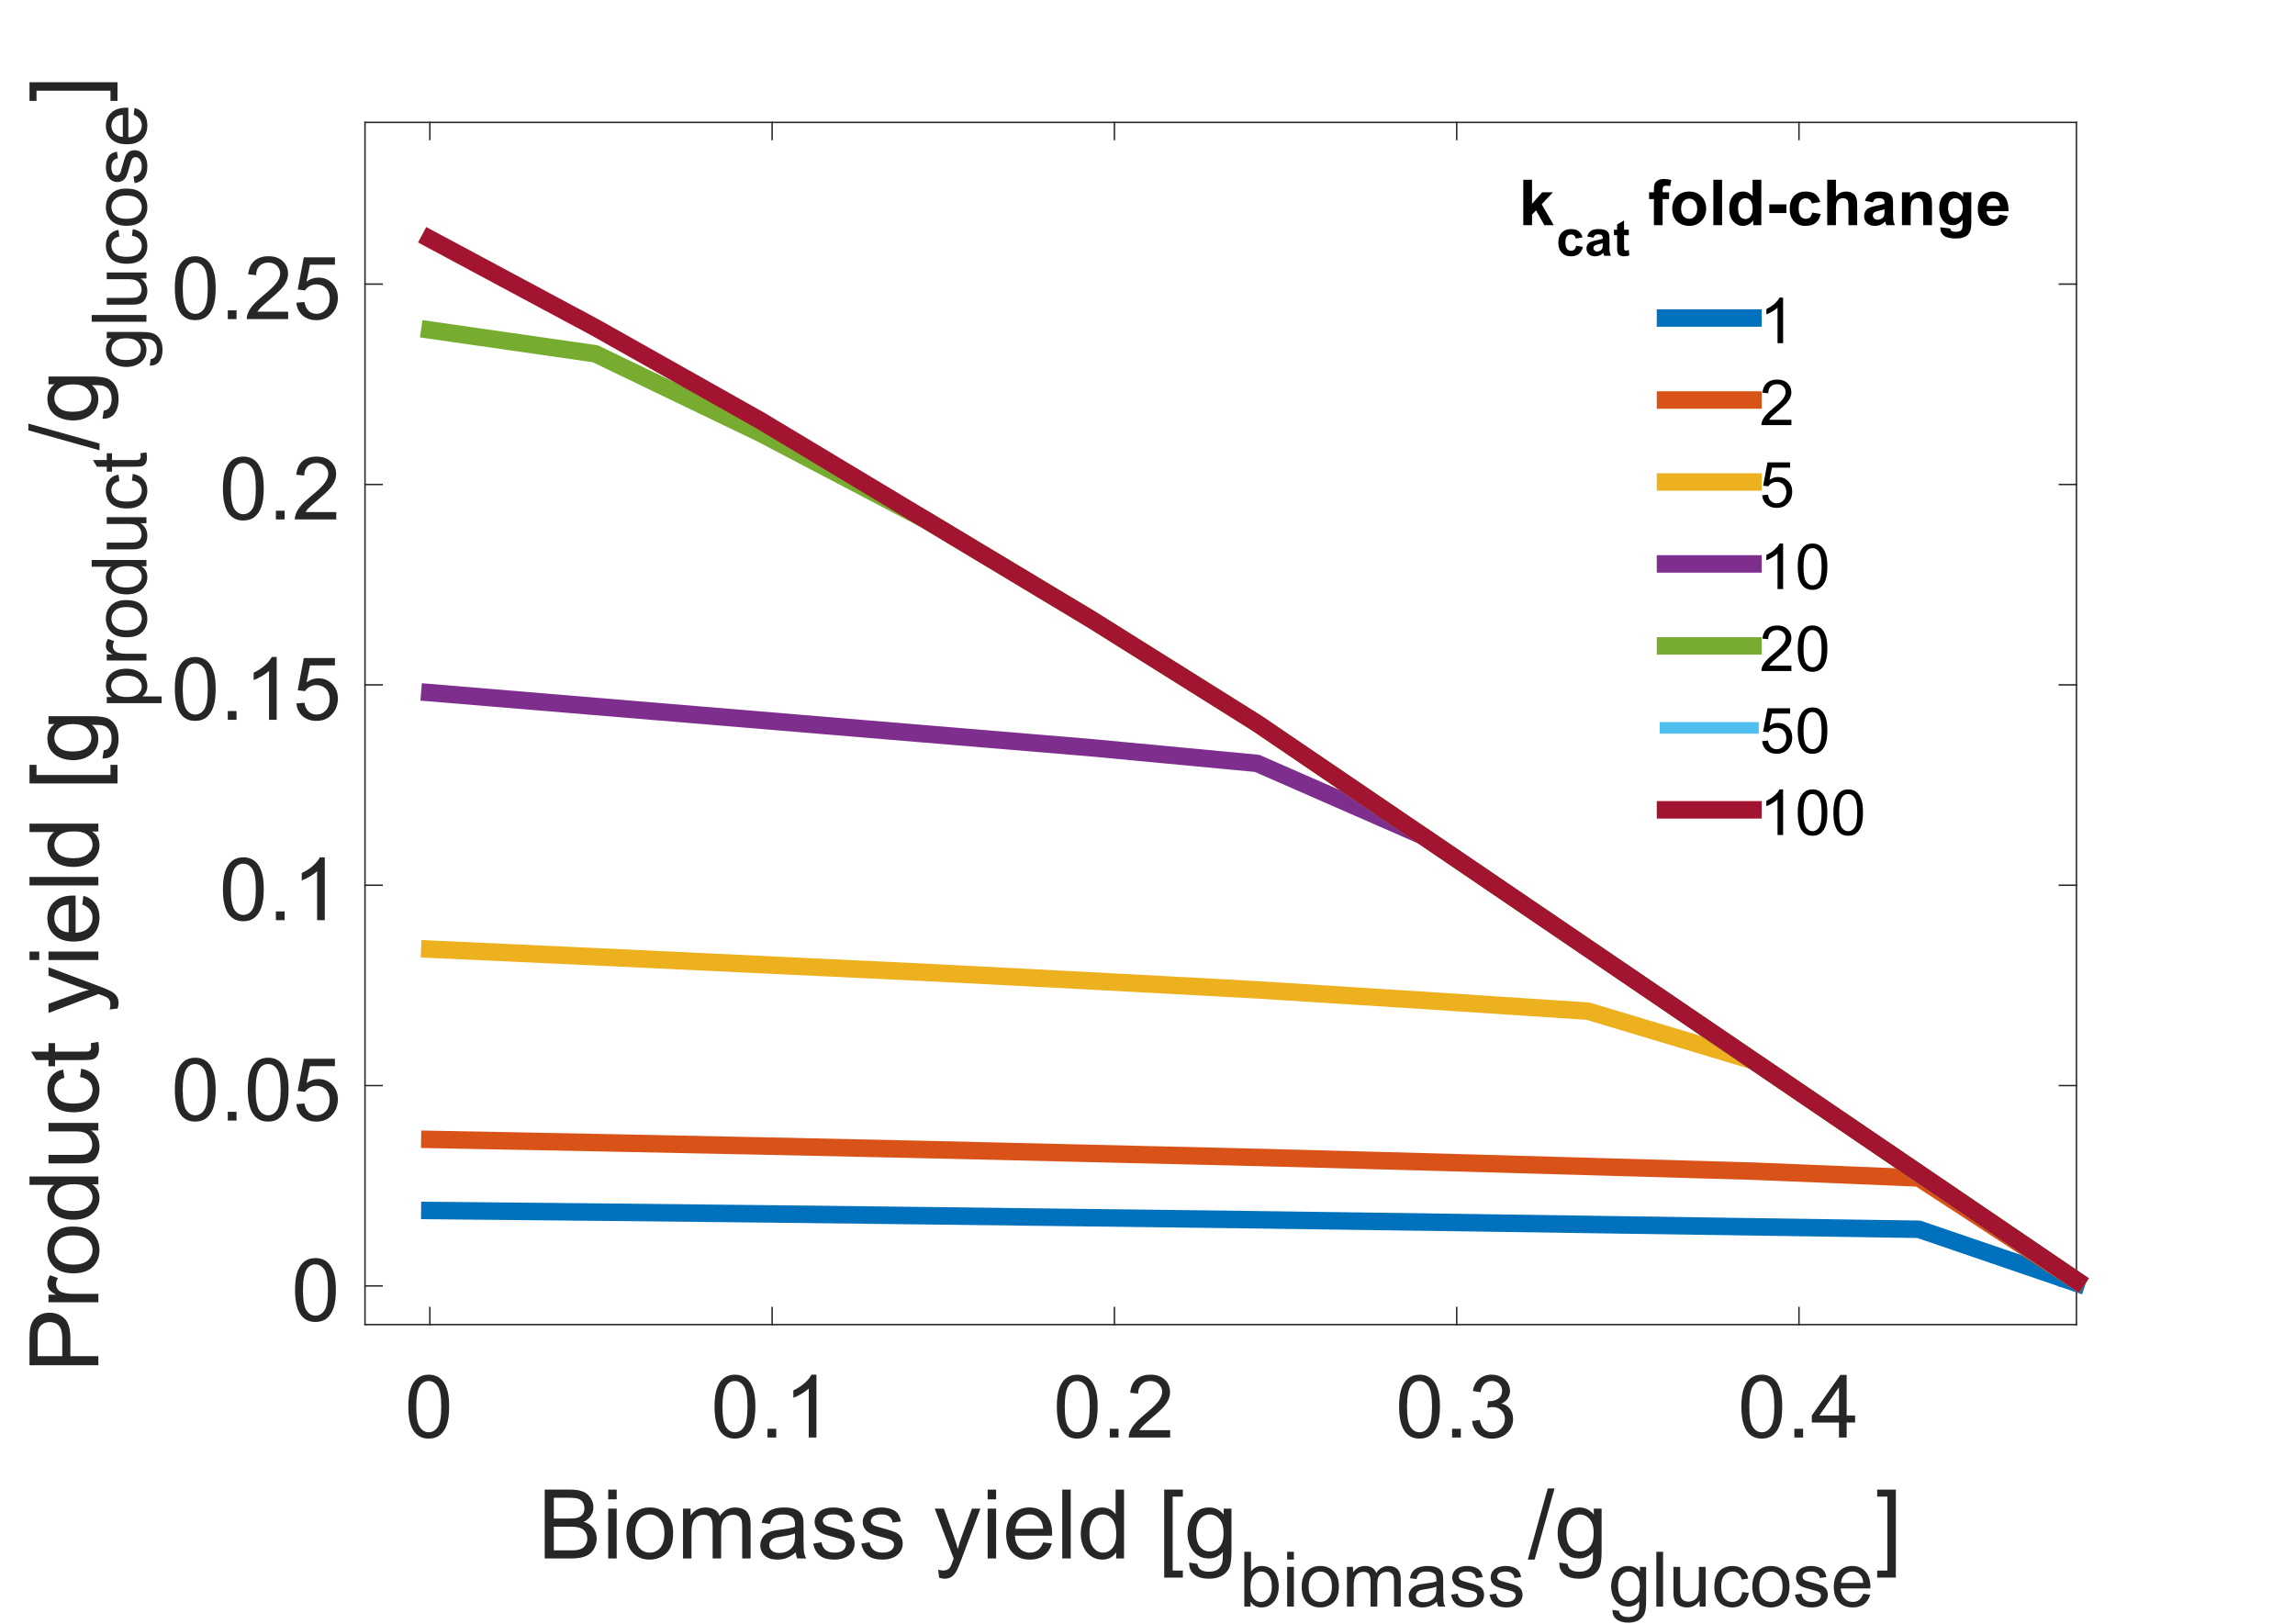 <?xml version="1.0"?>
<!DOCTYPE svg PUBLIC '-//W3C//DTD SVG 1.0//EN'
          'http://www.w3.org/TR/2001/REC-SVG-20010904/DTD/svg10.dtd'>
<svg xmlns:xlink="http://www.w3.org/1999/xlink" style="fill-opacity:1; color-rendering:auto; color-interpolation:auto; text-rendering:auto; stroke:black; stroke-linecap:square; stroke-miterlimit:10; shape-rendering:auto; stroke-opacity:1; fill:black; stroke-dasharray:none; font-weight:normal; stroke-width:1; font-family:'Dialog'; font-style:normal; stroke-linejoin:miter; font-size:12px; stroke-dashoffset:0; image-rendering:auto;" width="1050" height="743" xmlns="http://www.w3.org/2000/svg"
><rect width="100%" height="100%" fill="#333333" stroke="none"/><!--Generated by the Batik Graphics2D SVG Generator--><defs id="genericDefs"
  /><g
  ><defs id="defs1"
    ><clipPath clipPathUnits="userSpaceOnUse" id="clipPath1"
      ><path d="M0 0 L1050 0 L1050 743 L0 743 L0 0 Z"
      /></clipPath
    ></defs
    ><g style="fill:white; stroke:white;"
    ><rect x="0" y="0" width="1050" style="clip-path:url(#clipPath1); stroke:none;" height="743"
    /></g
    ><g style="fill:white; text-rendering:optimizeSpeed; color-rendering:optimizeSpeed; image-rendering:optimizeSpeed; shape-rendering:crispEdges; stroke:white; color-interpolation:sRGB;"
    ><rect x="0" width="1050" height="743" y="0" style="stroke:none;"
      /><path style="stroke:none;" d="M167 606 L950 606 L950 56 L167 56 Z"
    /></g
    ><g style="fill:rgb(38,38,38); text-rendering:geometricPrecision; image-rendering:optimizeQuality; color-rendering:optimizeQuality; stroke-linejoin:round; stroke:rgb(38,38,38); color-interpolation:linearRGB; stroke-width:0.667;"
    ><line y2="606" style="fill:none;" x1="167" x2="950" y1="606"
      /><line y2="56" style="fill:none;" x1="167" x2="950" y1="56"
      /><line y2="598.18" style="fill:none;" x1="196.662" x2="196.662" y1="606"
      /><line y2="598.18" style="fill:none;" x1="353.262" x2="353.262" y1="606"
      /><line y2="598.18" style="fill:none;" x1="509.862" x2="509.862" y1="606"
      /><line y2="598.18" style="fill:none;" x1="666.462" x2="666.462" y1="606"
      /><line y2="598.18" style="fill:none;" x1="823.062" x2="823.062" y1="606"
      /><line y2="63.82" style="fill:none;" x1="196.662" x2="196.662" y1="56"
      /><line y2="63.82" style="fill:none;" x1="353.262" x2="353.262" y1="56"
      /><line y2="63.82" style="fill:none;" x1="509.862" x2="509.862" y1="56"
      /><line y2="63.82" style="fill:none;" x1="666.462" x2="666.462" y1="56"
      /><line y2="63.82" style="fill:none;" x1="823.062" x2="823.062" y1="56"
    /></g
    ><g transform="translate(196.662,616.667)" style="font-size:40px; fill:rgb(38,38,38); text-rendering:geometricPrecision; color-rendering:optimizeQuality; image-rendering:optimizeQuality; stroke:rgb(38,38,38); color-interpolation:linearRGB;"
    ><path style="stroke:none;" d="M-9.844 26.875 Q-9.844 21.797 -8.797 18.703 Q-7.75 15.609 -5.688 13.93 Q-3.625 12.25 -0.5 12.25 Q1.797 12.25 3.539 13.18 Q5.281 14.109 6.414 15.852 Q7.547 17.594 8.188 20.109 Q8.828 22.625 8.828 26.875 Q8.828 31.922 7.797 35.016 Q6.766 38.109 4.703 39.797 Q2.641 41.484 -0.5 41.484 Q-4.641 41.484 -7 38.516 Q-9.844 34.938 -9.844 26.875 ZM-6.219 26.875 Q-6.219 33.922 -4.57 36.258 Q-2.922 38.594 -0.5 38.594 Q1.922 38.594 3.57 36.25 Q5.219 33.906 5.219 26.875 Q5.219 19.812 3.57 17.484 Q1.922 15.156 -0.547 15.156 Q-2.969 15.156 -4.406 17.203 Q-6.219 19.828 -6.219 26.875 Z"
    /></g
    ><g transform="translate(353.262,616.667)" style="font-size:40px; fill:rgb(38,38,38); text-rendering:geometricPrecision; color-rendering:optimizeQuality; image-rendering:optimizeQuality; stroke:rgb(38,38,38); color-interpolation:linearRGB;"
    ><path style="stroke:none;" d="M-26.344 26.875 Q-26.344 21.797 -25.297 18.703 Q-24.25 15.609 -22.188 13.93 Q-20.125 12.25 -17 12.25 Q-14.703 12.25 -12.961 13.18 Q-11.219 14.109 -10.086 15.852 Q-8.953 17.594 -8.312 20.109 Q-7.672 22.625 -7.672 26.875 Q-7.672 31.922 -8.703 35.016 Q-9.734 38.109 -11.797 39.797 Q-13.859 41.484 -17 41.484 Q-21.141 41.484 -23.5 38.516 Q-26.344 34.938 -26.344 26.875 ZM-22.719 26.875 Q-22.719 33.922 -21.07 36.258 Q-19.422 38.594 -17 38.594 Q-14.578 38.594 -12.93 36.25 Q-11.281 33.906 -11.281 26.875 Q-11.281 19.812 -12.93 17.484 Q-14.578 15.156 -17.047 15.156 Q-19.469 15.156 -20.906 17.203 Q-22.719 19.828 -22.719 26.875 ZM-2.113 41 L-2.113 37 L1.887 37 L1.887 41 L-2.113 41 ZM20.266 41 L16.75 41 L16.75 18.594 Q15.484 19.812 13.422 21.023 Q11.359 22.234 9.719 22.828 L9.719 19.438 Q12.672 18.047 14.875 16.078 Q17.078 14.109 18 12.25 L20.266 12.25 L20.266 41 Z"
    /></g
    ><g transform="translate(509.862,616.667)" style="font-size:40px; fill:rgb(38,38,38); text-rendering:geometricPrecision; color-rendering:optimizeQuality; image-rendering:optimizeQuality; stroke:rgb(38,38,38); color-interpolation:linearRGB;"
    ><path style="stroke:none;" d="M-26.344 26.875 Q-26.344 21.797 -25.297 18.703 Q-24.25 15.609 -22.188 13.93 Q-20.125 12.25 -17 12.25 Q-14.703 12.25 -12.961 13.18 Q-11.219 14.109 -10.086 15.852 Q-8.953 17.594 -8.312 20.109 Q-7.672 22.625 -7.672 26.875 Q-7.672 31.922 -8.703 35.016 Q-9.734 38.109 -11.797 39.797 Q-13.859 41.484 -17 41.484 Q-21.141 41.484 -23.5 38.516 Q-26.344 34.938 -26.344 26.875 ZM-22.719 26.875 Q-22.719 33.922 -21.07 36.258 Q-19.422 38.594 -17 38.594 Q-14.578 38.594 -12.93 36.25 Q-11.281 33.906 -11.281 26.875 Q-11.281 19.812 -12.93 17.484 Q-14.578 15.156 -17.047 15.156 Q-19.469 15.156 -20.906 17.203 Q-22.719 19.828 -22.719 26.875 ZM-2.113 41 L-2.113 37 L1.887 37 L1.887 41 L-2.113 41 ZM25.5 37.625 L25.5 41 L6.578 41 Q6.531 39.734 6.984 38.562 Q7.703 36.625 9.297 34.75 Q10.891 32.875 13.891 30.406 Q18.562 26.578 20.203 24.344 Q21.844 22.109 21.844 20.125 Q21.844 18.031 20.352 16.594 Q18.859 15.156 16.453 15.156 Q13.922 15.156 12.398 16.68 Q10.875 18.203 10.844 20.906 L7.234 20.531 Q7.609 16.484 10.031 14.367 Q12.453 12.25 16.531 12.25 Q20.656 12.25 23.055 14.531 Q25.453 16.812 25.453 20.203 Q25.453 21.922 24.75 23.578 Q24.047 25.234 22.422 27.07 Q20.797 28.906 17 32.109 Q13.844 34.766 12.945 35.711 Q12.047 36.656 11.453 37.625 L25.5 37.625 Z"
    /></g
    ><g transform="translate(666.462,616.667)" style="font-size:40px; fill:rgb(38,38,38); text-rendering:geometricPrecision; color-rendering:optimizeQuality; image-rendering:optimizeQuality; stroke:rgb(38,38,38); color-interpolation:linearRGB;"
    ><path style="stroke:none;" d="M-26.344 26.875 Q-26.344 21.797 -25.297 18.703 Q-24.25 15.609 -22.188 13.93 Q-20.125 12.25 -17 12.25 Q-14.703 12.25 -12.961 13.18 Q-11.219 14.109 -10.086 15.852 Q-8.953 17.594 -8.312 20.109 Q-7.672 22.625 -7.672 26.875 Q-7.672 31.922 -8.703 35.016 Q-9.734 38.109 -11.797 39.797 Q-13.859 41.484 -17 41.484 Q-21.141 41.484 -23.5 38.516 Q-26.344 34.938 -26.344 26.875 ZM-22.719 26.875 Q-22.719 33.922 -21.07 36.258 Q-19.422 38.594 -17 38.594 Q-14.578 38.594 -12.93 36.25 Q-11.281 33.906 -11.281 26.875 Q-11.281 19.812 -12.93 17.484 Q-14.578 15.156 -17.047 15.156 Q-19.469 15.156 -20.906 17.203 Q-22.719 19.828 -22.719 26.875 ZM-2.113 41 L-2.113 37 L1.887 37 L1.887 41 L-2.113 41 ZM7.047 33.438 L10.562 32.969 Q11.156 35.953 12.617 37.273 Q14.078 38.594 16.156 38.594 Q18.641 38.594 20.352 36.875 Q22.062 35.156 22.062 32.625 Q22.062 30.203 20.477 28.625 Q18.891 27.047 16.453 27.047 Q15.453 27.047 13.969 27.438 L14.359 24.359 Q14.719 24.391 14.938 24.391 Q17.172 24.391 18.969 23.219 Q20.766 22.047 20.766 19.609 Q20.766 17.672 19.461 16.406 Q18.156 15.141 16.078 15.141 Q14.031 15.141 12.664 16.43 Q11.297 17.719 10.906 20.297 L7.391 19.672 Q8.031 16.141 10.32 14.195 Q12.609 12.25 16 12.25 Q18.344 12.25 20.32 13.258 Q22.297 14.266 23.344 16 Q24.391 17.734 24.391 19.688 Q24.391 21.547 23.391 23.07 Q22.391 24.594 20.438 25.484 Q22.984 26.078 24.391 27.922 Q25.797 29.766 25.797 32.547 Q25.797 36.297 23.062 38.906 Q20.328 41.516 16.141 41.516 Q12.375 41.516 9.883 39.266 Q7.391 37.016 7.047 33.438 Z"
    /></g
    ><g transform="translate(823.062,616.667)" style="font-size:40px; fill:rgb(38,38,38); text-rendering:geometricPrecision; color-rendering:optimizeQuality; image-rendering:optimizeQuality; stroke:rgb(38,38,38); color-interpolation:linearRGB;"
    ><path style="stroke:none;" d="M-26.344 26.875 Q-26.344 21.797 -25.297 18.703 Q-24.25 15.609 -22.188 13.93 Q-20.125 12.25 -17 12.25 Q-14.703 12.25 -12.961 13.18 Q-11.219 14.109 -10.086 15.852 Q-8.953 17.594 -8.312 20.109 Q-7.672 22.625 -7.672 26.875 Q-7.672 31.922 -8.703 35.016 Q-9.734 38.109 -11.797 39.797 Q-13.859 41.484 -17 41.484 Q-21.141 41.484 -23.5 38.516 Q-26.344 34.938 -26.344 26.875 ZM-22.719 26.875 Q-22.719 33.922 -21.07 36.258 Q-19.422 38.594 -17 38.594 Q-14.578 38.594 -12.93 36.25 Q-11.281 33.906 -11.281 26.875 Q-11.281 19.812 -12.93 17.484 Q-14.578 15.156 -17.047 15.156 Q-19.469 15.156 -20.906 17.203 Q-22.719 19.828 -22.719 26.875 ZM-2.113 41 L-2.113 37 L1.887 37 L1.887 41 L-2.113 41 ZM18.297 41 L18.297 34.141 L5.875 34.141 L5.875 30.922 L18.938 12.359 L21.812 12.359 L21.812 30.922 L25.672 30.922 L25.672 34.141 L21.812 34.141 L21.812 41 L18.297 41 ZM18.297 30.922 L18.297 18.016 L9.328 30.922 L18.297 30.922 Z"
    /></g
    ><g transform="translate(246,713)" style="font-size:44px; fill:rgb(38,38,38); text-rendering:geometricPrecision; color-rendering:optimizeQuality; image-rendering:optimizeQuality; stroke:rgb(38,38,38); color-interpolation:linearRGB;"
    ><path style="stroke:none;" d="M3.219 0 L3.219 -31.5 L15.047 -31.5 Q18.656 -31.5 20.836 -30.539 Q23.016 -29.578 24.25 -27.594 Q25.484 -25.609 25.484 -23.438 Q25.484 -21.422 24.391 -19.641 Q23.297 -17.859 21.078 -16.766 Q23.938 -15.922 25.469 -13.898 Q27 -11.875 27 -9.125 Q27 -6.922 26.07 -5.016 Q25.141 -3.109 23.766 -2.078 Q22.391 -1.047 20.312 -0.523 Q18.234 0 15.234 0 L3.219 0 ZM7.391 -18.266 L14.203 -18.266 Q16.969 -18.266 18.172 -18.625 Q19.766 -19.094 20.57 -20.195 Q21.375 -21.297 21.375 -22.953 Q21.375 -24.516 20.625 -25.711 Q19.875 -26.906 18.477 -27.344 Q17.078 -27.781 13.688 -27.781 L7.391 -27.781 L7.391 -18.266 ZM7.391 -3.719 L15.234 -3.719 Q17.25 -3.719 18.062 -3.875 Q19.516 -4.125 20.477 -4.727 Q21.438 -5.328 22.062 -6.477 Q22.688 -7.625 22.688 -9.125 Q22.688 -10.891 21.789 -12.195 Q20.891 -13.5 19.289 -14.023 Q17.688 -14.547 14.672 -14.547 L7.391 -14.547 L7.391 -3.719 ZM32.27 -27.047 L32.27 -31.5 L36.145 -31.5 L36.145 -27.047 L32.27 -27.047 ZM32.27 0 L32.27 -22.812 L36.145 -22.812 L36.145 0 L32.27 0 ZM40.592 -11.406 Q40.592 -17.75 44.107 -20.797 Q47.045 -23.328 51.279 -23.328 Q55.982 -23.328 58.975 -20.25 Q61.967 -17.172 61.967 -11.734 Q61.967 -7.328 60.647 -4.805 Q59.326 -2.281 56.795 -0.883 Q54.264 0.516 51.279 0.516 Q46.498 0.516 43.545 -2.555 Q40.592 -5.625 40.592 -11.406 ZM44.56 -11.406 Q44.56 -7.031 46.475 -4.852 Q48.389 -2.672 51.279 -2.672 Q54.17 -2.672 56.076 -4.859 Q57.982 -7.047 57.982 -11.531 Q57.982 -15.766 56.06 -17.945 Q54.139 -20.125 51.279 -20.125 Q48.389 -20.125 46.475 -17.961 Q44.56 -15.797 44.56 -11.406 ZM66.5 0 L66.5 -22.812 L69.953 -22.812 L69.953 -19.609 Q71.031 -21.297 72.812 -22.312 Q74.594 -23.328 76.875 -23.328 Q79.406 -23.328 81.031 -22.281 Q82.656 -21.234 83.312 -19.344 Q86.031 -23.328 90.359 -23.328 Q93.766 -23.328 95.586 -21.453 Q97.406 -19.578 97.406 -15.656 L97.406 0 L93.562 0 L93.562 -14.375 Q93.562 -16.688 93.188 -17.711 Q92.812 -18.734 91.828 -19.359 Q90.844 -19.984 89.5 -19.984 Q87.094 -19.984 85.508 -18.383 Q83.922 -16.781 83.922 -13.25 L83.922 0 L80.047 0 L80.047 -14.828 Q80.047 -17.406 79.102 -18.695 Q78.156 -19.984 76.016 -19.984 Q74.375 -19.984 72.992 -19.125 Q71.609 -18.266 70.984 -16.609 Q70.359 -14.953 70.359 -11.844 L70.359 0 L66.5 0 ZM118.043 -2.812 Q115.887 -0.984 113.902 -0.234 Q111.918 0.516 109.637 0.516 Q105.871 0.516 103.856 -1.32 Q101.84 -3.156 101.84 -6.016 Q101.84 -7.688 102.598 -9.078 Q103.356 -10.469 104.598 -11.305 Q105.84 -12.141 107.387 -12.562 Q108.512 -12.875 110.824 -13.156 Q115.496 -13.703 117.715 -14.484 Q117.731 -15.281 117.731 -15.484 Q117.731 -17.859 116.637 -18.828 Q115.152 -20.125 112.231 -20.125 Q109.512 -20.125 108.207 -19.172 Q106.902 -18.219 106.277 -15.797 L102.496 -16.312 Q103.012 -18.734 104.199 -20.227 Q105.387 -21.719 107.621 -22.523 Q109.856 -23.328 112.793 -23.328 Q115.715 -23.328 117.543 -22.641 Q119.371 -21.953 120.231 -20.914 Q121.09 -19.875 121.434 -18.281 Q121.621 -17.297 121.621 -14.719 L121.621 -9.562 Q121.621 -4.172 121.871 -2.742 Q122.121 -1.312 122.856 0 L118.809 0 Q118.215 -1.203 118.043 -2.812 ZM117.715 -11.453 Q115.606 -10.594 111.402 -9.984 Q109.012 -9.641 108.027 -9.211 Q107.043 -8.781 106.504 -7.961 Q105.965 -7.141 105.965 -6.125 Q105.965 -4.578 107.137 -3.547 Q108.309 -2.516 110.559 -2.516 Q112.793 -2.516 114.535 -3.492 Q116.277 -4.469 117.09 -6.172 Q117.715 -7.484 117.715 -10.031 L117.715 -11.453 ZM126.076 -6.812 L129.889 -7.406 Q130.217 -5.109 131.685 -3.891 Q133.154 -2.672 135.81 -2.672 Q138.467 -2.672 139.756 -3.75 Q141.045 -4.828 141.045 -6.297 Q141.045 -7.609 139.904 -8.359 Q139.107 -8.875 135.951 -9.672 Q131.701 -10.75 130.06 -11.531 Q128.42 -12.312 127.568 -13.695 Q126.717 -15.078 126.717 -16.766 Q126.717 -18.281 127.412 -19.586 Q128.107 -20.891 129.31 -21.75 Q130.217 -22.406 131.772 -22.867 Q133.326 -23.328 135.123 -23.328 Q137.795 -23.328 139.826 -22.555 Q141.857 -21.781 142.826 -20.461 Q143.795 -19.141 144.154 -16.938 L140.373 -16.422 Q140.123 -18.172 138.889 -19.164 Q137.654 -20.156 135.389 -20.156 Q132.732 -20.156 131.592 -19.273 Q130.451 -18.391 130.451 -17.203 Q130.451 -16.453 130.92 -15.859 Q131.404 -15.234 132.404 -14.828 Q132.982 -14.609 135.826 -13.844 Q139.935 -12.734 141.553 -12.039 Q143.17 -11.344 144.092 -10.016 Q145.014 -8.688 145.014 -6.703 Q145.014 -4.766 143.889 -3.062 Q142.764 -1.359 140.639 -0.422 Q138.514 0.516 135.826 0.516 Q131.373 0.516 129.045 -1.336 Q126.717 -3.188 126.076 -6.812 ZM148.076 -6.812 L151.889 -7.406 Q152.217 -5.109 153.685 -3.891 Q155.154 -2.672 157.81 -2.672 Q160.467 -2.672 161.756 -3.75 Q163.045 -4.828 163.045 -6.297 Q163.045 -7.609 161.904 -8.359 Q161.107 -8.875 157.951 -9.672 Q153.701 -10.75 152.06 -11.531 Q150.42 -12.312 149.568 -13.695 Q148.717 -15.078 148.717 -16.766 Q148.717 -18.281 149.412 -19.586 Q150.107 -20.891 151.31 -21.75 Q152.217 -22.406 153.772 -22.867 Q155.326 -23.328 157.123 -23.328 Q159.795 -23.328 161.826 -22.555 Q163.857 -21.781 164.826 -20.461 Q165.795 -19.141 166.154 -16.938 L162.373 -16.422 Q162.123 -18.172 160.889 -19.164 Q159.654 -20.156 157.389 -20.156 Q154.732 -20.156 153.592 -19.273 Q152.451 -18.391 152.451 -17.203 Q152.451 -16.453 152.92 -15.859 Q153.404 -15.234 154.404 -14.828 Q154.982 -14.609 157.826 -13.844 Q161.935 -12.734 163.553 -12.039 Q165.17 -11.344 166.092 -10.016 Q167.014 -8.688 167.014 -6.703 Q167.014 -4.766 165.889 -3.062 Q164.764 -1.359 162.639 -0.422 Q160.514 0.516 157.826 0.516 Q153.373 0.516 151.045 -1.336 Q148.717 -3.188 148.076 -6.812 ZM183.676 8.781 L183.238 5.156 Q184.504 5.5 185.457 5.5 Q186.738 5.5 187.512 5.07 Q188.285 4.641 188.785 3.875 Q189.144 3.281 189.973 0.984 Q190.066 0.672 190.316 0.047 L181.644 -22.812 L185.816 -22.812 L190.566 -9.609 Q191.488 -7.094 192.223 -4.312 Q192.894 -6.984 193.816 -9.516 L198.691 -22.812 L202.551 -22.812 L193.879 0.391 Q192.473 4.141 191.707 5.562 Q190.676 7.484 189.34 8.375 Q188.004 9.266 186.16 9.266 Q185.051 9.266 183.676 8.781 ZM205.863 -27.047 L205.863 -31.5 L209.738 -31.5 L209.738 -27.047 L205.863 -27.047 ZM205.863 0 L205.863 -22.812 L209.738 -22.812 L209.738 0 L205.863 0 ZM231.232 -7.344 L235.232 -6.859 Q234.295 -3.359 231.732 -1.422 Q229.17 0.516 225.201 0.516 Q220.201 0.516 217.264 -2.57 Q214.326 -5.656 214.326 -11.219 Q214.326 -16.969 217.295 -20.148 Q220.264 -23.328 224.982 -23.328 Q229.56 -23.328 232.459 -20.219 Q235.357 -17.109 235.357 -11.453 Q235.357 -11.109 235.342 -10.422 L218.326 -10.422 Q218.545 -6.656 220.451 -4.664 Q222.357 -2.672 225.217 -2.672 Q227.342 -2.672 228.85 -3.789 Q230.357 -4.906 231.232 -7.344 ZM218.545 -13.594 L231.279 -13.594 Q231.029 -16.484 229.826 -17.922 Q227.967 -20.156 225.029 -20.156 Q222.357 -20.156 220.545 -18.375 Q218.732 -16.594 218.545 -13.594 ZM240 0 L240 -31.5 L243.875 -31.5 L243.875 0 L240 0 ZM264.666 0 L264.666 -2.875 Q262.494 0.516 258.291 0.516 Q255.557 0.516 253.268 -0.992 Q250.978 -2.5 249.721 -5.195 Q248.463 -7.891 248.463 -11.391 Q248.463 -14.797 249.603 -17.586 Q250.744 -20.375 253.025 -21.852 Q255.307 -23.328 258.119 -23.328 Q260.182 -23.328 261.791 -22.461 Q263.4 -21.594 264.416 -20.203 L264.416 -31.5 L268.26 -31.5 L268.26 0 L264.666 0 ZM252.447 -11.391 Q252.447 -7 254.291 -4.836 Q256.135 -2.672 258.65 -2.672 Q261.182 -2.672 262.955 -4.742 Q264.728 -6.812 264.728 -11.062 Q264.728 -15.75 262.924 -17.938 Q261.119 -20.125 258.478 -20.125 Q255.9 -20.125 254.174 -18.023 Q252.447 -15.922 252.447 -11.391 ZM286.643 8.75 L286.643 -31.5 L295.174 -31.5 L295.174 -28.297 L290.518 -28.297 L290.518 5.547 L295.174 5.547 L295.174 8.75 L286.643 8.75 ZM298.07 1.891 L301.836 2.453 Q302.07 4.188 303.148 4.984 Q304.586 6.062 307.07 6.062 Q309.758 6.062 311.219 4.984 Q312.68 3.906 313.195 1.984 Q313.508 0.797 313.477 -2.984 Q310.945 0 307.164 0 Q302.461 0 299.883 -3.398 Q297.305 -6.797 297.305 -11.531 Q297.305 -14.797 298.484 -17.562 Q299.664 -20.328 301.906 -21.828 Q304.148 -23.328 307.18 -23.328 Q311.227 -23.328 313.852 -20.062 L313.852 -22.812 L317.414 -22.812 L317.414 -3.094 Q317.414 2.234 316.328 4.461 Q315.242 6.688 312.891 7.977 Q310.539 9.266 307.102 9.266 Q303.023 9.266 300.508 7.43 Q297.992 5.594 298.07 1.891 ZM301.273 -11.812 Q301.273 -7.328 303.055 -5.266 Q304.836 -3.203 307.523 -3.203 Q310.195 -3.203 312 -5.258 Q313.805 -7.312 313.805 -11.688 Q313.805 -15.875 311.945 -18 Q310.086 -20.125 307.461 -20.125 Q304.883 -20.125 303.078 -18.031 Q301.273 -15.938 301.273 -11.812 Z"
    /></g
    ><g transform="translate(567,735)" style="font-size:35.2px; fill:rgb(38,38,38); text-rendering:geometricPrecision; color-rendering:optimizeQuality; image-rendering:optimizeQuality; stroke:rgb(38,38,38); color-interpolation:linearRGB;"
    ><path style="stroke:none;" d="M5.141 0 L2.297 0 L2.297 -25.047 L5.359 -25.047 L5.359 -16.109 Q7.312 -18.562 10.344 -18.562 Q12.016 -18.562 13.508 -17.883 Q15 -17.203 15.969 -15.984 Q16.938 -14.766 17.484 -13.039 Q18.031 -11.312 18.031 -9.344 Q18.031 -4.688 15.727 -2.141 Q13.422 0.406 10.188 0.406 Q6.969 0.406 5.141 -2.266 L5.141 0 ZM5.109 -9.219 Q5.109 -5.953 6 -4.5 Q7.453 -2.125 9.922 -2.125 Q11.953 -2.125 13.422 -3.875 Q14.891 -5.625 14.891 -9.094 Q14.891 -12.641 13.477 -14.336 Q12.062 -16.031 10.062 -16.031 Q8.047 -16.031 6.578 -14.281 Q5.109 -12.531 5.109 -9.219 ZM21.898 -21.516 L21.898 -25.047 L24.976 -25.047 L24.976 -21.516 L21.898 -21.516 ZM21.898 0 L21.898 -18.156 L24.976 -18.156 L24.976 0 L21.898 0 ZM28.543 -9.078 Q28.543 -14.109 31.356 -16.547 Q33.7 -18.562 37.059 -18.562 Q40.809 -18.562 43.184 -16.109 Q45.559 -13.656 45.559 -9.328 Q45.559 -5.828 44.504 -3.82 Q43.45 -1.812 41.442 -0.703 Q39.434 0.406 37.059 0.406 Q33.246 0.406 30.895 -2.039 Q28.543 -4.484 28.543 -9.078 ZM31.715 -9.078 Q31.715 -5.594 33.231 -3.859 Q34.746 -2.125 37.059 -2.125 Q39.356 -2.125 40.871 -3.867 Q42.387 -5.609 42.387 -9.172 Q42.387 -12.547 40.864 -14.281 Q39.34 -16.016 37.059 -16.016 Q34.746 -16.016 33.231 -14.289 Q31.715 -12.562 31.715 -9.078 ZM49.269 0 L49.269 -18.156 L52.019 -18.156 L52.019 -15.609 Q52.863 -16.938 54.285 -17.75 Q55.707 -18.562 57.519 -18.562 Q59.535 -18.562 60.824 -17.727 Q62.113 -16.891 62.644 -15.375 Q64.8 -18.562 68.254 -18.562 Q70.957 -18.562 72.41 -17.062 Q73.863 -15.562 73.863 -12.453 L73.863 0 L70.8 0 L70.8 -11.438 Q70.8 -13.281 70.504 -14.094 Q70.207 -14.906 69.418 -15.398 Q68.629 -15.891 67.566 -15.891 Q65.66 -15.891 64.394 -14.617 Q63.129 -13.344 63.129 -10.547 L63.129 0 L60.05 0 L60.05 -11.797 Q60.05 -13.844 59.3 -14.867 Q58.55 -15.891 56.832 -15.891 Q55.535 -15.891 54.433 -15.211 Q53.332 -14.531 52.84 -13.211 Q52.347 -11.891 52.347 -9.422 L52.347 0 L49.269 0 ZM90.424 -2.234 Q88.706 -0.781 87.128 -0.188 Q85.549 0.406 83.737 0.406 Q80.753 0.406 79.143 -1.055 Q77.534 -2.516 77.534 -4.781 Q77.534 -6.125 78.143 -7.227 Q78.753 -8.328 79.729 -8.992 Q80.706 -9.656 81.94 -10 Q82.846 -10.234 84.674 -10.453 Q88.409 -10.906 90.159 -11.516 Q90.174 -12.156 90.174 -12.328 Q90.174 -14.203 89.315 -14.969 Q88.128 -16.016 85.799 -16.016 Q83.628 -16.016 82.596 -15.258 Q81.565 -14.5 81.065 -12.562 L78.065 -12.969 Q78.471 -14.906 79.409 -16.094 Q80.346 -17.281 82.128 -17.922 Q83.909 -18.562 86.253 -18.562 Q88.581 -18.562 90.026 -18.016 Q91.471 -17.469 92.159 -16.641 Q92.846 -15.812 93.112 -14.547 Q93.268 -13.75 93.268 -11.703 L93.268 -7.609 Q93.268 -3.312 93.463 -2.18 Q93.659 -1.047 94.253 0 L91.034 0 Q90.549 -0.953 90.424 -2.234 ZM90.159 -9.109 Q88.487 -8.422 85.143 -7.953 Q83.237 -7.672 82.456 -7.328 Q81.674 -6.984 81.245 -6.328 Q80.815 -5.672 80.815 -4.875 Q80.815 -3.641 81.745 -2.82 Q82.674 -2 84.471 -2 Q86.253 -2 87.635 -2.781 Q89.018 -3.562 89.674 -4.906 Q90.159 -5.953 90.159 -7.984 L90.159 -9.109 ZM96.916 -5.422 L99.963 -5.891 Q100.213 -4.062 101.385 -3.094 Q102.557 -2.125 104.65 -2.125 Q106.775 -2.125 107.799 -2.984 Q108.822 -3.844 108.822 -5 Q108.822 -6.047 107.916 -6.641 Q107.291 -7.062 104.775 -7.688 Q101.385 -8.547 100.08 -9.172 Q98.775 -9.797 98.103 -10.898 Q97.432 -12 97.432 -13.328 Q97.432 -14.547 97.986 -15.578 Q98.541 -16.609 99.494 -17.297 Q100.213 -17.828 101.455 -18.195 Q102.697 -18.562 104.103 -18.562 Q106.244 -18.562 107.861 -17.945 Q109.478 -17.328 110.244 -16.281 Q111.01 -15.234 111.307 -13.469 L108.291 -13.062 Q108.088 -14.453 107.103 -15.242 Q106.119 -16.031 104.338 -16.031 Q102.213 -16.031 101.307 -15.328 Q100.4 -14.625 100.4 -13.688 Q100.4 -13.094 100.775 -12.609 Q101.15 -12.109 101.963 -11.797 Q102.416 -11.625 104.666 -11 Q107.932 -10.141 109.228 -9.586 Q110.525 -9.031 111.26 -7.969 Q111.994 -6.906 111.994 -5.328 Q111.994 -3.797 111.096 -2.438 Q110.197 -1.078 108.502 -0.336 Q106.807 0.406 104.666 0.406 Q101.135 0.406 99.283 -1.062 Q97.432 -2.531 96.916 -5.422 ZM114.51 -5.422 L117.557 -5.891 Q117.807 -4.062 118.978 -3.094 Q120.15 -2.125 122.244 -2.125 Q124.369 -2.125 125.392 -2.984 Q126.416 -3.844 126.416 -5 Q126.416 -6.047 125.51 -6.641 Q124.885 -7.062 122.369 -7.688 Q118.978 -8.547 117.674 -9.172 Q116.369 -9.797 115.697 -10.898 Q115.025 -12 115.025 -13.328 Q115.025 -14.547 115.58 -15.578 Q116.135 -16.609 117.088 -17.297 Q117.807 -17.828 119.049 -18.195 Q120.291 -18.562 121.697 -18.562 Q123.838 -18.562 125.455 -17.945 Q127.072 -17.328 127.838 -16.281 Q128.603 -15.234 128.9 -13.469 L125.885 -13.062 Q125.682 -14.453 124.697 -15.242 Q123.713 -16.031 121.932 -16.031 Q119.807 -16.031 118.9 -15.328 Q117.994 -14.625 117.994 -13.688 Q117.994 -13.094 118.369 -12.609 Q118.744 -12.109 119.557 -11.797 Q120.01 -11.625 122.26 -11 Q125.525 -10.141 126.822 -9.586 Q128.119 -9.031 128.853 -7.969 Q129.588 -6.906 129.588 -5.328 Q129.588 -3.797 128.689 -2.438 Q127.791 -1.078 126.096 -0.336 Q124.4 0.406 122.26 0.406 Q118.728 0.406 116.877 -1.062 Q115.025 -2.531 114.51 -5.422 Z"
    /></g
    ><g transform="translate(699,713)" style="font-size:44px; fill:rgb(38,38,38); text-rendering:geometricPrecision; color-rendering:optimizeQuality; image-rendering:optimizeQuality; stroke:rgb(38,38,38); color-interpolation:linearRGB;"
    ><path style="stroke:none;" d="M0 0.531 L9.125 -32.031 L12.219 -32.031 L3.109 0.531 L0 0.531 ZM14.412 1.891 L18.178 2.453 Q18.412 4.188 19.49 4.984 Q20.928 6.062 23.412 6.062 Q26.1 6.062 27.561 4.984 Q29.021 3.906 29.537 1.984 Q29.85 0.797 29.818 -2.984 Q27.287 0 23.506 0 Q18.803 0 16.225 -3.398 Q13.646 -6.797 13.646 -11.531 Q13.646 -14.797 14.826 -17.562 Q16.006 -20.328 18.248 -21.828 Q20.49 -23.328 23.521 -23.328 Q27.568 -23.328 30.193 -20.062 L30.193 -22.812 L33.756 -22.812 L33.756 -3.094 Q33.756 2.234 32.67 4.461 Q31.584 6.688 29.232 7.977 Q26.881 9.266 23.443 9.266 Q19.365 9.266 16.85 7.43 Q14.334 5.594 14.412 1.891 ZM17.615 -11.812 Q17.615 -7.328 19.396 -5.266 Q21.178 -3.203 23.865 -3.203 Q26.537 -3.203 28.342 -5.258 Q30.146 -7.312 30.146 -11.688 Q30.146 -15.875 28.287 -18 Q26.428 -20.125 23.803 -20.125 Q21.225 -20.125 19.42 -18.031 Q17.615 -15.938 17.615 -11.812 Z"
    /></g
    ><g transform="translate(736,735)" style="font-size:35.2px; fill:rgb(38,38,38); text-rendering:geometricPrecision; color-rendering:optimizeQuality; image-rendering:optimizeQuality; stroke:rgb(38,38,38); color-interpolation:linearRGB;"
    ><path style="stroke:none;" d="M1.75 1.5 L4.734 1.953 Q4.922 3.328 5.781 3.969 Q6.922 4.812 8.906 4.812 Q11.047 4.812 12.203 3.961 Q13.359 3.109 13.781 1.578 Q14.016 0.625 14 -2.375 Q11.984 0 8.969 0 Q5.234 0 3.18 -2.703 Q1.125 -5.406 1.125 -9.172 Q1.125 -11.781 2.07 -13.977 Q3.016 -16.172 4.797 -17.367 Q6.578 -18.562 8.984 -18.562 Q12.203 -18.562 14.281 -15.969 L14.281 -18.156 L17.125 -18.156 L17.125 -2.469 Q17.125 1.781 16.258 3.547 Q15.391 5.312 13.523 6.336 Q11.656 7.359 8.922 7.359 Q5.672 7.359 3.672 5.898 Q1.672 4.438 1.75 1.5 ZM4.297 -9.406 Q4.297 -5.828 5.711 -4.188 Q7.125 -2.547 9.266 -2.547 Q11.375 -2.547 12.812 -4.18 Q14.25 -5.812 14.25 -9.297 Q14.25 -12.625 12.773 -14.32 Q11.297 -16.016 9.219 -16.016 Q7.156 -16.016 5.727 -14.352 Q4.297 -12.688 4.297 -9.406 ZM21.804 0 L21.804 -25.047 L24.882 -25.047 L24.882 0 L21.804 0 ZM41.59 0 L41.59 -2.672 Q39.465 0.406 35.825 0.406 Q34.231 0.406 32.833 -0.211 Q31.434 -0.828 30.762 -1.758 Q30.09 -2.688 29.809 -4.031 Q29.622 -4.938 29.622 -6.906 L29.622 -18.156 L32.7 -18.156 L32.7 -8.078 Q32.7 -5.672 32.887 -4.844 Q33.184 -3.625 34.121 -2.93 Q35.059 -2.234 36.45 -2.234 Q37.825 -2.234 39.043 -2.945 Q40.262 -3.656 40.762 -4.875 Q41.262 -6.094 41.262 -8.422 L41.262 -18.156 L44.34 -18.156 L44.34 0 L41.59 0 ZM61.113 -6.641 L64.129 -6.25 Q63.644 -3.125 61.597 -1.359 Q59.55 0.406 56.582 0.406 Q52.847 0.406 50.59 -2.023 Q48.332 -4.453 48.332 -9 Q48.332 -11.953 49.3 -14.156 Q50.269 -16.359 52.261 -17.461 Q54.254 -18.562 56.597 -18.562 Q59.55 -18.562 61.433 -17.062 Q63.316 -15.562 63.847 -12.812 L60.847 -12.359 Q60.425 -14.188 59.34 -15.109 Q58.254 -16.031 56.722 -16.031 Q54.394 -16.031 52.941 -14.367 Q51.488 -12.703 51.488 -9.094 Q51.488 -5.438 52.886 -3.781 Q54.285 -2.125 56.55 -2.125 Q58.363 -2.125 59.574 -3.234 Q60.785 -4.344 61.113 -6.641 ZM65.707 -9.078 Q65.707 -14.109 68.519 -16.547 Q70.863 -18.562 74.222 -18.562 Q77.972 -18.562 80.347 -16.109 Q82.722 -13.656 82.722 -9.328 Q82.722 -5.828 81.668 -3.82 Q80.613 -1.812 78.605 -0.703 Q76.597 0.406 74.222 0.406 Q70.41 0.406 68.058 -2.039 Q65.707 -4.484 65.707 -9.078 ZM68.879 -9.078 Q68.879 -5.594 70.394 -3.859 Q71.91 -2.125 74.222 -2.125 Q76.519 -2.125 78.035 -3.867 Q79.55 -5.609 79.55 -9.172 Q79.55 -12.547 78.027 -14.281 Q76.504 -16.016 74.222 -16.016 Q71.91 -16.016 70.394 -14.289 Q68.879 -12.562 68.879 -9.078 ZM85.198 -5.422 L88.245 -5.891 Q88.495 -4.062 89.667 -3.094 Q90.839 -2.125 92.933 -2.125 Q95.058 -2.125 96.081 -2.984 Q97.105 -3.844 97.105 -5 Q97.105 -6.047 96.198 -6.641 Q95.573 -7.062 93.058 -7.688 Q89.667 -8.547 88.362 -9.172 Q87.058 -9.797 86.386 -10.898 Q85.714 -12 85.714 -13.328 Q85.714 -14.547 86.269 -15.578 Q86.823 -16.609 87.776 -17.297 Q88.495 -17.828 89.737 -18.195 Q90.98 -18.562 92.386 -18.562 Q94.526 -18.562 96.144 -17.945 Q97.761 -17.328 98.526 -16.281 Q99.292 -15.234 99.589 -13.469 L96.573 -13.062 Q96.37 -14.453 95.386 -15.242 Q94.401 -16.031 92.62 -16.031 Q90.495 -16.031 89.589 -15.328 Q88.683 -14.625 88.683 -13.688 Q88.683 -13.094 89.058 -12.609 Q89.433 -12.109 90.245 -11.797 Q90.698 -11.625 92.948 -11 Q96.214 -10.141 97.511 -9.586 Q98.808 -9.031 99.542 -7.969 Q100.276 -6.906 100.276 -5.328 Q100.276 -3.797 99.378 -2.438 Q98.48 -1.078 96.784 -0.336 Q95.089 0.406 92.948 0.406 Q89.417 0.406 87.565 -1.062 Q85.714 -2.531 85.198 -5.422 ZM116.448 -5.844 L119.62 -5.453 Q118.87 -2.672 116.839 -1.133 Q114.808 0.406 111.636 0.406 Q107.667 0.406 105.331 -2.047 Q102.995 -4.5 102.995 -8.922 Q102.995 -13.5 105.355 -16.031 Q107.714 -18.562 111.48 -18.562 Q115.12 -18.562 117.425 -16.086 Q119.73 -13.609 119.73 -9.109 Q119.73 -8.828 119.714 -8.281 L106.167 -8.281 Q106.339 -5.297 107.862 -3.711 Q109.386 -2.125 111.667 -2.125 Q113.355 -2.125 114.55 -3.008 Q115.745 -3.891 116.448 -5.844 ZM106.339 -10.812 L116.48 -10.812 Q116.276 -13.109 115.323 -14.25 Q113.855 -16.031 111.511 -16.031 Q109.386 -16.031 107.94 -14.609 Q106.495 -13.188 106.339 -10.812 Z"
    /></g
    ><g transform="translate(858,713)" style="font-size:44px; fill:rgb(38,38,38); text-rendering:geometricPrecision; color-rendering:optimizeQuality; image-rendering:optimizeQuality; stroke:rgb(38,38,38); color-interpolation:linearRGB;"
    ><path style="stroke:none;" d="M9.375 8.75 L0.844 8.75 L0.844 5.547 L5.5 5.547 L5.5 -28.297 L0.844 -28.297 L0.844 -31.5 L9.375 -31.5 L9.375 8.75 Z"
    /></g
    ><g style="fill:rgb(38,38,38); text-rendering:geometricPrecision; image-rendering:optimizeQuality; color-rendering:optimizeQuality; stroke-linejoin:round; stroke:rgb(38,38,38); color-interpolation:linearRGB; stroke-width:0.667;"
    ><line y2="56" style="fill:none;" x1="167" x2="167" y1="606"
      /><line y2="56" style="fill:none;" x1="950" x2="950" y1="606"
      /><line y2="588.315" style="fill:none;" x1="167" x2="174.82" y1="588.315"
      /><line y2="496.648" style="fill:none;" x1="167" x2="174.82" y1="496.648"
      /><line y2="404.982" style="fill:none;" x1="167" x2="174.82" y1="404.982"
      /><line y2="313.315" style="fill:none;" x1="167" x2="174.82" y1="313.315"
      /><line y2="221.648" style="fill:none;" x1="167" x2="174.82" y1="221.648"
      /><line y2="129.982" style="fill:none;" x1="167" x2="174.82" y1="129.982"
      /><line y2="588.315" style="fill:none;" x1="950" x2="942.18" y1="588.315"
      /><line y2="496.648" style="fill:none;" x1="950" x2="942.18" y1="496.648"
      /><line y2="404.982" style="fill:none;" x1="950" x2="942.18" y1="404.982"
      /><line y2="313.315" style="fill:none;" x1="950" x2="942.18" y1="313.315"
      /><line y2="221.648" style="fill:none;" x1="950" x2="942.18" y1="221.648"
      /><line y2="129.982" style="fill:none;" x1="950" x2="942.18" y1="129.982"
    /></g
    ><g transform="translate(156.333,588.315)" style="font-size:40px; fill:rgb(38,38,38); text-rendering:geometricPrecision; color-rendering:optimizeQuality; image-rendering:optimizeQuality; stroke:rgb(38,38,38); color-interpolation:linearRGB;"
    ><path style="stroke:none;" d="M-21.344 1.875 Q-21.344 -3.203 -20.297 -6.297 Q-19.25 -9.391 -17.188 -11.07 Q-15.125 -12.75 -12 -12.75 Q-9.703 -12.75 -7.961 -11.82 Q-6.219 -10.891 -5.086 -9.148 Q-3.953 -7.406 -3.312 -4.891 Q-2.672 -2.375 -2.672 1.875 Q-2.672 6.922 -3.703 10.016 Q-4.734 13.109 -6.797 14.797 Q-8.859 16.484 -12 16.484 Q-16.141 16.484 -18.5 13.516 Q-21.344 9.938 -21.344 1.875 ZM-17.719 1.875 Q-17.719 8.922 -16.07 11.258 Q-14.422 13.594 -12 13.594 Q-9.578 13.594 -7.93 11.25 Q-6.281 8.906 -6.281 1.875 Q-6.281 -5.188 -7.93 -7.516 Q-9.578 -9.844 -12.047 -9.844 Q-14.469 -9.844 -15.906 -7.797 Q-17.719 -5.172 -17.719 1.875 Z"
    /></g
    ><g transform="translate(156.333,496.648)" style="font-size:40px; fill:rgb(38,38,38); text-rendering:geometricPrecision; color-rendering:optimizeQuality; image-rendering:optimizeQuality; stroke:rgb(38,38,38); color-interpolation:linearRGB;"
    ><path style="stroke:none;" d="M-76.344 1.875 Q-76.344 -3.203 -75.297 -6.297 Q-74.25 -9.391 -72.188 -11.07 Q-70.125 -12.75 -67 -12.75 Q-64.703 -12.75 -62.961 -11.82 Q-61.219 -10.891 -60.086 -9.148 Q-58.953 -7.406 -58.312 -4.891 Q-57.672 -2.375 -57.672 1.875 Q-57.672 6.922 -58.703 10.016 Q-59.734 13.109 -61.797 14.797 Q-63.859 16.484 -67 16.484 Q-71.141 16.484 -73.5 13.516 Q-76.344 9.938 -76.344 1.875 ZM-72.719 1.875 Q-72.719 8.922 -71.07 11.258 Q-69.422 13.594 -67 13.594 Q-64.578 13.594 -62.93 11.25 Q-61.281 8.906 -61.281 1.875 Q-61.281 -5.188 -62.93 -7.516 Q-64.578 -9.844 -67.047 -9.844 Q-69.469 -9.844 -70.906 -7.797 Q-72.719 -5.172 -72.719 1.875 ZM-52.113 16 L-52.113 12 L-48.113 12 L-48.113 16 L-52.113 16 ZM-42.984 1.875 Q-42.984 -3.203 -41.938 -6.297 Q-40.891 -9.391 -38.828 -11.07 Q-36.766 -12.75 -33.641 -12.75 Q-31.344 -12.75 -29.602 -11.82 Q-27.859 -10.891 -26.727 -9.148 Q-25.594 -7.406 -24.953 -4.891 Q-24.312 -2.375 -24.312 1.875 Q-24.312 6.922 -25.344 10.016 Q-26.375 13.109 -28.438 14.797 Q-30.5 16.484 -33.641 16.484 Q-37.781 16.484 -40.141 13.516 Q-42.984 9.938 -42.984 1.875 ZM-39.359 1.875 Q-39.359 8.922 -37.711 11.258 Q-36.062 13.594 -33.641 13.594 Q-31.219 13.594 -29.57 11.25 Q-27.922 8.906 -27.922 1.875 Q-27.922 -5.188 -29.57 -7.516 Q-31.219 -9.844 -33.688 -9.844 Q-36.109 -9.844 -37.547 -7.797 Q-39.359 -5.172 -39.359 1.875 ZM-20.738 8.5 L-17.035 8.188 Q-16.629 10.875 -15.137 12.234 Q-13.645 13.594 -11.535 13.594 Q-8.988 13.594 -7.231 11.68 Q-5.473 9.766 -5.473 6.609 Q-5.473 3.594 -7.168 1.859 Q-8.863 0.125 -11.598 0.125 Q-13.285 0.125 -14.652 0.891 Q-16.02 1.656 -16.801 2.891 L-20.113 2.469 L-17.332 -12.25 L-3.098 -12.25 L-3.098 -8.891 L-14.52 -8.891 L-16.066 -1.188 Q-13.488 -2.984 -10.66 -2.984 Q-6.91 -2.984 -4.332 -0.391 Q-1.754 2.203 -1.754 6.297 Q-1.754 10.172 -4.019 13.016 Q-6.769 16.484 -11.535 16.484 Q-15.441 16.484 -17.91 14.297 Q-20.379 12.109 -20.738 8.5 Z"
    /></g
    ><g transform="translate(156.333,404.982)" style="font-size:40px; fill:rgb(38,38,38); text-rendering:geometricPrecision; color-rendering:optimizeQuality; image-rendering:optimizeQuality; stroke:rgb(38,38,38); color-interpolation:linearRGB;"
    ><path style="stroke:none;" d="M-54.344 1.875 Q-54.344 -3.203 -53.297 -6.297 Q-52.25 -9.391 -50.188 -11.07 Q-48.125 -12.75 -45 -12.75 Q-42.703 -12.75 -40.961 -11.82 Q-39.219 -10.891 -38.086 -9.148 Q-36.953 -7.406 -36.312 -4.891 Q-35.672 -2.375 -35.672 1.875 Q-35.672 6.922 -36.703 10.016 Q-37.734 13.109 -39.797 14.797 Q-41.859 16.484 -45 16.484 Q-49.141 16.484 -51.5 13.516 Q-54.344 9.938 -54.344 1.875 ZM-50.719 1.875 Q-50.719 8.922 -49.07 11.258 Q-47.422 13.594 -45 13.594 Q-42.578 13.594 -40.93 11.25 Q-39.281 8.906 -39.281 1.875 Q-39.281 -5.188 -40.93 -7.516 Q-42.578 -9.844 -45.047 -9.844 Q-47.469 -9.844 -48.906 -7.797 Q-50.719 -5.172 -50.719 1.875 ZM-30.113 16 L-30.113 12 L-26.113 12 L-26.113 16 L-30.113 16 ZM-7.734 16 L-11.25 16 L-11.25 -6.406 Q-12.516 -5.188 -14.578 -3.977 Q-16.641 -2.766 -18.281 -2.172 L-18.281 -5.562 Q-15.328 -6.953 -13.125 -8.922 Q-10.922 -10.891 -10 -12.75 L-7.734 -12.75 L-7.734 16 Z"
    /></g
    ><g transform="translate(156.333,313.315)" style="font-size:40px; fill:rgb(38,38,38); text-rendering:geometricPrecision; color-rendering:optimizeQuality; image-rendering:optimizeQuality; stroke:rgb(38,38,38); color-interpolation:linearRGB;"
    ><path style="stroke:none;" d="M-76.344 1.875 Q-76.344 -3.203 -75.297 -6.297 Q-74.25 -9.391 -72.188 -11.07 Q-70.125 -12.75 -67 -12.75 Q-64.703 -12.75 -62.961 -11.82 Q-61.219 -10.891 -60.086 -9.148 Q-58.953 -7.406 -58.312 -4.891 Q-57.672 -2.375 -57.672 1.875 Q-57.672 6.922 -58.703 10.016 Q-59.734 13.109 -61.797 14.797 Q-63.859 16.484 -67 16.484 Q-71.141 16.484 -73.5 13.516 Q-76.344 9.938 -76.344 1.875 ZM-72.719 1.875 Q-72.719 8.922 -71.07 11.258 Q-69.422 13.594 -67 13.594 Q-64.578 13.594 -62.93 11.25 Q-61.281 8.906 -61.281 1.875 Q-61.281 -5.188 -62.93 -7.516 Q-64.578 -9.844 -67.047 -9.844 Q-69.469 -9.844 -70.906 -7.797 Q-72.719 -5.172 -72.719 1.875 ZM-52.113 16 L-52.113 12 L-48.113 12 L-48.113 16 L-52.113 16 ZM-29.734 16 L-33.25 16 L-33.25 -6.406 Q-34.516 -5.188 -36.578 -3.977 Q-38.641 -2.766 -40.281 -2.172 L-40.281 -5.562 Q-37.328 -6.953 -35.125 -8.922 Q-32.922 -10.891 -32 -12.75 L-29.734 -12.75 L-29.734 16 ZM-20.738 8.5 L-17.035 8.188 Q-16.629 10.875 -15.137 12.234 Q-13.645 13.594 -11.535 13.594 Q-8.988 13.594 -7.231 11.68 Q-5.473 9.766 -5.473 6.609 Q-5.473 3.594 -7.168 1.859 Q-8.863 0.125 -11.598 0.125 Q-13.285 0.125 -14.652 0.891 Q-16.02 1.656 -16.801 2.891 L-20.113 2.469 L-17.332 -12.25 L-3.098 -12.25 L-3.098 -8.891 L-14.52 -8.891 L-16.066 -1.188 Q-13.488 -2.984 -10.66 -2.984 Q-6.91 -2.984 -4.332 -0.391 Q-1.754 2.203 -1.754 6.297 Q-1.754 10.172 -4.019 13.016 Q-6.769 16.484 -11.535 16.484 Q-15.441 16.484 -17.91 14.297 Q-20.379 12.109 -20.738 8.5 Z"
    /></g
    ><g transform="translate(156.333,221.648)" style="font-size:40px; fill:rgb(38,38,38); text-rendering:geometricPrecision; color-rendering:optimizeQuality; image-rendering:optimizeQuality; stroke:rgb(38,38,38); color-interpolation:linearRGB;"
    ><path style="stroke:none;" d="M-54.344 1.875 Q-54.344 -3.203 -53.297 -6.297 Q-52.25 -9.391 -50.188 -11.07 Q-48.125 -12.75 -45 -12.75 Q-42.703 -12.75 -40.961 -11.82 Q-39.219 -10.891 -38.086 -9.148 Q-36.953 -7.406 -36.312 -4.891 Q-35.672 -2.375 -35.672 1.875 Q-35.672 6.922 -36.703 10.016 Q-37.734 13.109 -39.797 14.797 Q-41.859 16.484 -45 16.484 Q-49.141 16.484 -51.5 13.516 Q-54.344 9.938 -54.344 1.875 ZM-50.719 1.875 Q-50.719 8.922 -49.07 11.258 Q-47.422 13.594 -45 13.594 Q-42.578 13.594 -40.93 11.25 Q-39.281 8.906 -39.281 1.875 Q-39.281 -5.188 -40.93 -7.516 Q-42.578 -9.844 -45.047 -9.844 Q-47.469 -9.844 -48.906 -7.797 Q-50.719 -5.172 -50.719 1.875 ZM-30.113 16 L-30.113 12 L-26.113 12 L-26.113 16 L-30.113 16 ZM-2.5 12.625 L-2.5 16 L-21.422 16 Q-21.469 14.734 -21.016 13.562 Q-20.297 11.625 -18.703 9.75 Q-17.109 7.875 -14.109 5.406 Q-9.438 1.578 -7.797 -0.656 Q-6.156 -2.891 -6.156 -4.875 Q-6.156 -6.969 -7.648 -8.406 Q-9.141 -9.844 -11.547 -9.844 Q-14.078 -9.844 -15.602 -8.32 Q-17.125 -6.797 -17.156 -4.094 L-20.766 -4.469 Q-20.391 -8.516 -17.969 -10.633 Q-15.547 -12.75 -11.469 -12.75 Q-7.344 -12.75 -4.945 -10.469 Q-2.547 -8.188 -2.547 -4.797 Q-2.547 -3.078 -3.25 -1.422 Q-3.953 0.234 -5.578 2.07 Q-7.203 3.906 -11 7.109 Q-14.156 9.766 -15.055 10.711 Q-15.953 11.656 -16.547 12.625 L-2.5 12.625 Z"
    /></g
    ><g transform="translate(156.333,129.982)" style="font-size:40px; fill:rgb(38,38,38); text-rendering:geometricPrecision; color-rendering:optimizeQuality; image-rendering:optimizeQuality; stroke:rgb(38,38,38); color-interpolation:linearRGB;"
    ><path style="stroke:none;" d="M-76.344 1.875 Q-76.344 -3.203 -75.297 -6.297 Q-74.25 -9.391 -72.188 -11.07 Q-70.125 -12.75 -67 -12.75 Q-64.703 -12.75 -62.961 -11.82 Q-61.219 -10.891 -60.086 -9.148 Q-58.953 -7.406 -58.312 -4.891 Q-57.672 -2.375 -57.672 1.875 Q-57.672 6.922 -58.703 10.016 Q-59.734 13.109 -61.797 14.797 Q-63.859 16.484 -67 16.484 Q-71.141 16.484 -73.5 13.516 Q-76.344 9.938 -76.344 1.875 ZM-72.719 1.875 Q-72.719 8.922 -71.07 11.258 Q-69.422 13.594 -67 13.594 Q-64.578 13.594 -62.93 11.25 Q-61.281 8.906 -61.281 1.875 Q-61.281 -5.188 -62.93 -7.516 Q-64.578 -9.844 -67.047 -9.844 Q-69.469 -9.844 -70.906 -7.797 Q-72.719 -5.172 -72.719 1.875 ZM-52.113 16 L-52.113 12 L-48.113 12 L-48.113 16 L-52.113 16 ZM-24.5 12.625 L-24.5 16 L-43.422 16 Q-43.469 14.734 -43.016 13.562 Q-42.297 11.625 -40.703 9.75 Q-39.109 7.875 -36.109 5.406 Q-31.438 1.578 -29.797 -0.656 Q-28.156 -2.891 -28.156 -4.875 Q-28.156 -6.969 -29.648 -8.406 Q-31.141 -9.844 -33.547 -9.844 Q-36.078 -9.844 -37.602 -8.32 Q-39.125 -6.797 -39.156 -4.094 L-42.766 -4.469 Q-42.391 -8.516 -39.969 -10.633 Q-37.547 -12.75 -33.469 -12.75 Q-29.344 -12.75 -26.945 -10.469 Q-24.547 -8.188 -24.547 -4.797 Q-24.547 -3.078 -25.25 -1.422 Q-25.953 0.234 -27.578 2.07 Q-29.203 3.906 -33 7.109 Q-36.156 9.766 -37.055 10.711 Q-37.953 11.656 -38.547 12.625 L-24.5 12.625 ZM-20.738 8.5 L-17.035 8.188 Q-16.629 10.875 -15.137 12.234 Q-13.645 13.594 -11.535 13.594 Q-8.988 13.594 -7.231 11.68 Q-5.473 9.766 -5.473 6.609 Q-5.473 3.594 -7.168 1.859 Q-8.863 0.125 -11.598 0.125 Q-13.285 0.125 -14.652 0.891 Q-16.02 1.656 -16.801 2.891 L-20.113 2.469 L-17.332 -12.25 L-3.098 -12.25 L-3.098 -8.891 L-14.52 -8.891 L-16.066 -1.188 Q-13.488 -2.984 -10.66 -2.984 Q-6.91 -2.984 -4.332 -0.391 Q-1.754 2.203 -1.754 6.297 Q-1.754 10.172 -4.019 13.016 Q-6.769 16.484 -11.535 16.484 Q-15.441 16.484 -17.91 14.297 Q-20.379 12.109 -20.738 8.5 Z"
    /></g
    ><g transform="translate(45,628) rotate(-90)" style="font-size:44px; fill:rgb(38,38,38); text-rendering:geometricPrecision; color-rendering:optimizeQuality; image-rendering:optimizeQuality; stroke:rgb(38,38,38); color-interpolation:linearRGB;"
    ><path style="stroke:none;" d="M3.391 0 L3.391 -31.5 L15.281 -31.5 Q18.406 -31.5 20.062 -31.203 Q22.391 -30.812 23.961 -29.727 Q25.531 -28.641 26.484 -26.688 Q27.438 -24.734 27.438 -22.391 Q27.438 -18.375 24.883 -15.594 Q22.328 -12.812 15.641 -12.812 L7.562 -12.812 L7.562 0 L3.391 0 ZM7.562 -16.516 L15.703 -16.516 Q19.75 -16.516 21.445 -18.023 Q23.141 -19.531 23.141 -22.266 Q23.141 -24.234 22.141 -25.641 Q21.141 -27.047 19.516 -27.5 Q18.453 -27.781 15.625 -27.781 L7.562 -27.781 L7.562 -16.516 ZM32.207 0 L32.207 -22.812 L35.691 -22.812 L35.691 -19.359 Q37.02 -21.781 38.145 -22.555 Q39.27 -23.328 40.629 -23.328 Q42.582 -23.328 44.598 -22.094 L43.27 -18.5 Q41.848 -19.344 40.441 -19.344 Q39.16 -19.344 38.152 -18.578 Q37.145 -17.812 36.723 -16.453 Q36.066 -14.391 36.066 -11.953 L36.066 0 L32.207 0 ZM45.469 -11.406 Q45.469 -17.75 48.984 -20.797 Q51.922 -23.328 56.156 -23.328 Q60.859 -23.328 63.852 -20.25 Q66.844 -17.172 66.844 -11.734 Q66.844 -7.328 65.523 -4.805 Q64.203 -2.281 61.672 -0.883 Q59.141 0.516 56.156 0.516 Q51.375 0.516 48.422 -2.555 Q45.469 -5.625 45.469 -11.406 ZM49.438 -11.406 Q49.438 -7.031 51.352 -4.852 Q53.266 -2.672 56.156 -2.672 Q59.047 -2.672 60.953 -4.859 Q62.859 -7.047 62.859 -11.531 Q62.859 -15.766 60.938 -17.945 Q59.016 -20.125 56.156 -20.125 Q53.266 -20.125 51.352 -17.961 Q49.438 -15.797 49.438 -11.406 ZM86.174 0 L86.174 -2.875 Q84.002 0.516 79.799 0.516 Q77.064 0.516 74.775 -0.992 Q72.486 -2.5 71.228 -5.195 Q69.971 -7.891 69.971 -11.391 Q69.971 -14.797 71.111 -17.586 Q72.252 -20.375 74.533 -21.852 Q76.814 -23.328 79.627 -23.328 Q81.689 -23.328 83.299 -22.461 Q84.908 -21.594 85.924 -20.203 L85.924 -31.5 L89.768 -31.5 L89.768 0 L86.174 0 ZM73.955 -11.391 Q73.955 -7 75.799 -4.836 Q77.643 -2.672 80.158 -2.672 Q82.689 -2.672 84.463 -4.742 Q86.236 -6.812 86.236 -11.062 Q86.236 -15.75 84.432 -17.938 Q82.627 -20.125 79.986 -20.125 Q77.408 -20.125 75.682 -18.023 Q73.955 -15.922 73.955 -11.391 ZM110.801 0 L110.801 -3.359 Q108.129 0.516 103.551 0.516 Q101.535 0.516 99.785 -0.258 Q98.035 -1.031 97.184 -2.203 Q96.332 -3.375 95.988 -5.078 Q95.754 -6.203 95.754 -8.688 L95.754 -22.812 L99.629 -22.812 L99.629 -10.156 Q99.629 -7.141 99.863 -6.078 Q100.223 -4.562 101.402 -3.688 Q102.582 -2.812 104.332 -2.812 Q106.066 -2.812 107.59 -3.703 Q109.113 -4.594 109.754 -6.133 Q110.394 -7.672 110.394 -10.594 L110.394 -22.812 L114.254 -22.812 L114.254 0 L110.801 0 ZM135.209 -8.359 L139.006 -7.859 Q138.381 -3.938 135.81 -1.711 Q133.24 0.516 129.506 0.516 Q124.818 0.516 121.975 -2.547 Q119.131 -5.609 119.131 -11.328 Q119.131 -15.016 120.357 -17.789 Q121.584 -20.562 124.084 -21.945 Q126.584 -23.328 129.537 -23.328 Q133.24 -23.328 135.607 -21.453 Q137.975 -19.578 138.647 -16.109 L134.881 -15.531 Q134.35 -17.828 132.982 -18.992 Q131.615 -20.156 129.678 -20.156 Q126.756 -20.156 124.928 -18.062 Q123.1 -15.969 123.1 -11.438 Q123.1 -6.828 124.865 -4.75 Q126.631 -2.672 129.459 -2.672 Q131.74 -2.672 133.264 -4.062 Q134.787 -5.453 135.209 -8.359 ZM150.756 -3.453 L151.318 -0.047 Q149.678 0.297 148.397 0.297 Q146.287 0.297 145.131 -0.367 Q143.975 -1.031 143.498 -2.117 Q143.022 -3.203 143.022 -6.688 L143.022 -19.812 L140.193 -19.812 L140.193 -22.812 L143.022 -22.812 L143.022 -28.469 L146.865 -30.781 L146.865 -22.812 L150.756 -22.812 L150.756 -19.812 L146.865 -19.812 L146.865 -6.469 Q146.865 -4.812 147.068 -4.344 Q147.272 -3.875 147.732 -3.594 Q148.193 -3.312 149.053 -3.312 Q149.709 -3.312 150.756 -3.453 ZM166.596 8.781 L166.158 5.156 Q167.424 5.5 168.377 5.5 Q169.658 5.5 170.432 5.07 Q171.205 4.641 171.705 3.875 Q172.065 3.281 172.893 0.984 Q172.986 0.672 173.236 0.047 L164.565 -22.812 L168.736 -22.812 L173.486 -9.609 Q174.408 -7.094 175.143 -4.312 Q175.815 -6.984 176.736 -9.516 L181.611 -22.812 L185.471 -22.812 L176.799 0.391 Q175.393 4.141 174.627 5.562 Q173.596 7.484 172.26 8.375 Q170.924 9.266 169.08 9.266 Q167.971 9.266 166.596 8.781 ZM188.783 -27.047 L188.783 -31.5 L192.658 -31.5 L192.658 -27.047 L188.783 -27.047 ZM188.783 0 L188.783 -22.812 L192.658 -22.812 L192.658 0 L188.783 0 ZM214.152 -7.344 L218.152 -6.859 Q217.215 -3.359 214.652 -1.422 Q212.09 0.516 208.121 0.516 Q203.121 0.516 200.184 -2.57 Q197.246 -5.656 197.246 -11.219 Q197.246 -16.969 200.215 -20.148 Q203.184 -23.328 207.902 -23.328 Q212.481 -23.328 215.379 -20.219 Q218.277 -17.109 218.277 -11.453 Q218.277 -11.109 218.262 -10.422 L201.246 -10.422 Q201.465 -6.656 203.371 -4.664 Q205.277 -2.672 208.137 -2.672 Q210.262 -2.672 211.769 -3.789 Q213.277 -4.906 214.152 -7.344 ZM201.465 -13.594 L214.199 -13.594 Q213.949 -16.484 212.746 -17.922 Q210.887 -20.156 207.949 -20.156 Q205.277 -20.156 203.465 -18.375 Q201.652 -16.594 201.465 -13.594 ZM222.92 0 L222.92 -31.5 L226.795 -31.5 L226.795 0 L222.92 0 ZM247.586 0 L247.586 -2.875 Q245.414 0.516 241.211 0.516 Q238.477 0.516 236.188 -0.992 Q233.898 -2.5 232.641 -5.195 Q231.383 -7.891 231.383 -11.391 Q231.383 -14.797 232.523 -17.586 Q233.664 -20.375 235.945 -21.852 Q238.227 -23.328 241.039 -23.328 Q243.102 -23.328 244.711 -22.461 Q246.32 -21.594 247.336 -20.203 L247.336 -31.5 L251.18 -31.5 L251.18 0 L247.586 0 ZM235.367 -11.391 Q235.367 -7 237.211 -4.836 Q239.055 -2.672 241.57 -2.672 Q244.102 -2.672 245.875 -4.742 Q247.648 -6.812 247.648 -11.062 Q247.648 -15.75 245.844 -17.938 Q244.039 -20.125 241.398 -20.125 Q238.82 -20.125 237.094 -18.023 Q235.367 -15.922 235.367 -11.391 ZM269.562 8.75 L269.562 -31.5 L278.094 -31.5 L278.094 -28.297 L273.438 -28.297 L273.438 5.547 L278.094 5.547 L278.094 8.75 L269.562 8.75 ZM280.99 1.891 L284.756 2.453 Q284.99 4.188 286.068 4.984 Q287.506 6.062 289.99 6.062 Q292.678 6.062 294.139 4.984 Q295.6 3.906 296.115 1.984 Q296.428 0.797 296.397 -2.984 Q293.865 0 290.084 0 Q285.381 0 282.803 -3.398 Q280.225 -6.797 280.225 -11.531 Q280.225 -14.797 281.404 -17.562 Q282.584 -20.328 284.826 -21.828 Q287.068 -23.328 290.1 -23.328 Q294.147 -23.328 296.772 -20.062 L296.772 -22.812 L300.334 -22.812 L300.334 -3.094 Q300.334 2.234 299.248 4.461 Q298.162 6.688 295.81 7.977 Q293.459 9.266 290.022 9.266 Q285.943 9.266 283.428 7.43 Q280.912 5.594 280.99 1.891 ZM284.193 -11.812 Q284.193 -7.328 285.975 -5.266 Q287.756 -3.203 290.443 -3.203 Q293.115 -3.203 294.92 -5.258 Q296.725 -7.312 296.725 -11.688 Q296.725 -15.875 294.865 -18 Q293.006 -20.125 290.381 -20.125 Q287.803 -20.125 285.998 -18.031 Q284.193 -15.938 284.193 -11.812 Z"
    /></g
    ><g transform="translate(67,324) rotate(-90)" style="font-size:35.2px; fill:rgb(38,38,38); text-rendering:geometricPrecision; color-rendering:optimizeQuality; image-rendering:optimizeQuality; stroke:rgb(38,38,38); color-interpolation:linearRGB;"
    ><path style="stroke:none;" d="M2.312 6.953 L2.312 -18.156 L5.109 -18.156 L5.109 -15.797 Q6.094 -17.172 7.344 -17.867 Q8.594 -18.562 10.375 -18.562 Q12.703 -18.562 14.477 -17.367 Q16.25 -16.172 17.156 -13.992 Q18.062 -11.812 18.062 -9.219 Q18.062 -6.422 17.062 -4.195 Q16.062 -1.969 14.156 -0.781 Q12.25 0.406 10.156 0.406 Q8.609 0.406 7.391 -0.242 Q6.172 -0.891 5.391 -1.875 L5.391 6.953 L2.312 6.953 ZM5.094 -8.969 Q5.094 -5.469 6.516 -3.797 Q7.938 -2.125 9.953 -2.125 Q12 -2.125 13.461 -3.859 Q14.922 -5.594 14.922 -9.234 Q14.922 -12.703 13.492 -14.43 Q12.062 -16.156 10.078 -16.156 Q8.125 -16.156 6.609 -14.312 Q5.094 -12.469 5.094 -8.969 ZM21.835 0 L21.835 -18.156 L24.616 -18.156 L24.616 -15.391 Q25.663 -17.328 26.562 -17.945 Q27.46 -18.562 28.538 -18.562 Q30.101 -18.562 31.71 -17.562 L30.648 -14.719 Q29.523 -15.375 28.382 -15.375 Q27.382 -15.375 26.577 -14.773 Q25.773 -14.172 25.429 -13.094 Q24.913 -11.453 24.913 -9.5 L24.913 0 L21.835 0 ZM32.444 -9.078 Q32.444 -14.109 35.256 -16.547 Q37.6 -18.562 40.959 -18.562 Q44.709 -18.562 47.084 -16.109 Q49.459 -13.656 49.459 -9.328 Q49.459 -5.828 48.404 -3.82 Q47.35 -1.812 45.342 -0.703 Q43.334 0.406 40.959 0.406 Q37.147 0.406 34.795 -2.039 Q32.444 -4.484 32.444 -9.078 ZM35.615 -9.078 Q35.615 -5.594 37.131 -3.859 Q38.647 -2.125 40.959 -2.125 Q43.256 -2.125 44.772 -3.867 Q46.287 -5.609 46.287 -9.172 Q46.287 -12.547 44.764 -14.281 Q43.24 -16.016 40.959 -16.016 Q38.647 -16.016 37.131 -14.289 Q35.615 -12.562 35.615 -9.078 ZM64.935 0 L64.935 -2.297 Q63.216 0.406 59.857 0.406 Q57.701 0.406 55.88 -0.789 Q54.06 -1.984 53.06 -4.125 Q52.06 -6.266 52.06 -9.062 Q52.06 -11.781 52.966 -13.992 Q53.873 -16.203 55.677 -17.383 Q57.482 -18.562 59.732 -18.562 Q61.373 -18.562 62.654 -17.867 Q63.935 -17.172 64.732 -16.062 L64.732 -25.047 L67.794 -25.047 L67.794 0 L64.935 0 ZM55.216 -9.062 Q55.216 -5.578 56.685 -3.852 Q58.154 -2.125 60.154 -2.125 Q62.169 -2.125 63.584 -3.773 Q64.998 -5.422 64.998 -8.797 Q64.998 -12.531 63.56 -14.273 Q62.123 -16.016 60.013 -16.016 Q57.966 -16.016 56.591 -14.336 Q55.216 -12.656 55.216 -9.062 ZM84.63 0 L84.63 -2.672 Q82.505 0.406 78.864 0.406 Q77.27 0.406 75.872 -0.211 Q74.473 -0.828 73.802 -1.758 Q73.13 -2.688 72.848 -4.031 Q72.661 -4.938 72.661 -6.906 L72.661 -18.156 L75.739 -18.156 L75.739 -8.078 Q75.739 -5.672 75.927 -4.844 Q76.223 -3.625 77.161 -2.93 Q78.098 -2.234 79.489 -2.234 Q80.864 -2.234 82.083 -2.945 Q83.302 -3.656 83.802 -4.875 Q84.302 -6.094 84.302 -8.422 L84.302 -18.156 L87.38 -18.156 L87.38 0 L84.63 0 ZM104.152 -6.641 L107.168 -6.25 Q106.684 -3.125 104.637 -1.359 Q102.59 0.406 99.621 0.406 Q95.887 0.406 93.629 -2.023 Q91.371 -4.453 91.371 -9 Q91.371 -11.953 92.34 -14.156 Q93.309 -16.359 95.301 -17.461 Q97.293 -18.562 99.637 -18.562 Q102.59 -18.562 104.473 -17.062 Q106.356 -15.562 106.887 -12.812 L103.887 -12.359 Q103.465 -14.188 102.379 -15.109 Q101.293 -16.031 99.762 -16.031 Q97.434 -16.031 95.981 -14.367 Q94.527 -12.703 94.527 -9.094 Q94.527 -5.438 95.926 -3.781 Q97.324 -2.125 99.59 -2.125 Q101.402 -2.125 102.613 -3.234 Q103.824 -4.344 104.152 -6.641 ZM116.621 -2.75 L117.059 -0.031 Q115.762 0.234 114.731 0.234 Q113.059 0.234 112.137 -0.297 Q111.215 -0.828 110.84 -1.688 Q110.465 -2.547 110.465 -5.312 L110.465 -15.75 L108.199 -15.75 L108.199 -18.156 L110.465 -18.156 L110.465 -22.641 L113.527 -24.484 L113.527 -18.156 L116.621 -18.156 L116.621 -15.75 L113.527 -15.75 L113.527 -5.141 Q113.527 -3.828 113.684 -3.453 Q113.84 -3.078 114.207 -2.852 Q114.574 -2.625 115.262 -2.625 Q115.777 -2.625 116.621 -2.75 Z"
    /></g
    ><g transform="translate(45,206) rotate(-90)" style="font-size:44px; fill:rgb(38,38,38); text-rendering:geometricPrecision; color-rendering:optimizeQuality; image-rendering:optimizeQuality; stroke:rgb(38,38,38); color-interpolation:linearRGB;"
    ><path style="stroke:none;" d="M0 0.531 L9.125 -32.031 L12.219 -32.031 L3.109 0.531 L0 0.531 ZM14.412 1.891 L18.178 2.453 Q18.412 4.188 19.49 4.984 Q20.928 6.062 23.412 6.062 Q26.1 6.062 27.561 4.984 Q29.021 3.906 29.537 1.984 Q29.85 0.797 29.818 -2.984 Q27.287 0 23.506 0 Q18.803 0 16.225 -3.398 Q13.646 -6.797 13.646 -11.531 Q13.646 -14.797 14.826 -17.562 Q16.006 -20.328 18.248 -21.828 Q20.49 -23.328 23.521 -23.328 Q27.568 -23.328 30.193 -20.062 L30.193 -22.812 L33.756 -22.812 L33.756 -3.094 Q33.756 2.234 32.67 4.461 Q31.584 6.688 29.232 7.977 Q26.881 9.266 23.443 9.266 Q19.365 9.266 16.85 7.43 Q14.334 5.594 14.412 1.891 ZM17.615 -11.812 Q17.615 -7.328 19.396 -5.266 Q21.178 -3.203 23.865 -3.203 Q26.537 -3.203 28.342 -5.258 Q30.146 -7.312 30.146 -11.688 Q30.146 -15.875 28.287 -18 Q26.428 -20.125 23.803 -20.125 Q21.225 -20.125 19.42 -18.031 Q17.615 -15.938 17.615 -11.812 Z"
    /></g
    ><g transform="translate(67,169) rotate(-90)" style="font-size:35.2px; fill:rgb(38,38,38); text-rendering:geometricPrecision; color-rendering:optimizeQuality; image-rendering:optimizeQuality; stroke:rgb(38,38,38); color-interpolation:linearRGB;"
    ><path style="stroke:none;" d="M1.75 1.5 L4.734 1.953 Q4.922 3.328 5.781 3.969 Q6.922 4.812 8.906 4.812 Q11.047 4.812 12.203 3.961 Q13.359 3.109 13.781 1.578 Q14.016 0.625 14 -2.375 Q11.984 0 8.969 0 Q5.234 0 3.18 -2.703 Q1.125 -5.406 1.125 -9.172 Q1.125 -11.781 2.07 -13.977 Q3.016 -16.172 4.797 -17.367 Q6.578 -18.562 8.984 -18.562 Q12.203 -18.562 14.281 -15.969 L14.281 -18.156 L17.125 -18.156 L17.125 -2.469 Q17.125 1.781 16.258 3.547 Q15.391 5.312 13.523 6.336 Q11.656 7.359 8.922 7.359 Q5.672 7.359 3.672 5.898 Q1.672 4.438 1.75 1.5 ZM4.297 -9.406 Q4.297 -5.828 5.711 -4.188 Q7.125 -2.547 9.266 -2.547 Q11.375 -2.547 12.812 -4.18 Q14.25 -5.812 14.25 -9.297 Q14.25 -12.625 12.773 -14.32 Q11.297 -16.016 9.219 -16.016 Q7.156 -16.016 5.727 -14.352 Q4.297 -12.688 4.297 -9.406 ZM21.804 0 L21.804 -25.047 L24.882 -25.047 L24.882 0 L21.804 0 ZM41.59 0 L41.59 -2.672 Q39.465 0.406 35.825 0.406 Q34.231 0.406 32.833 -0.211 Q31.434 -0.828 30.762 -1.758 Q30.09 -2.688 29.809 -4.031 Q29.622 -4.938 29.622 -6.906 L29.622 -18.156 L32.7 -18.156 L32.7 -8.078 Q32.7 -5.672 32.887 -4.844 Q33.184 -3.625 34.121 -2.93 Q35.059 -2.234 36.45 -2.234 Q37.825 -2.234 39.043 -2.945 Q40.262 -3.656 40.762 -4.875 Q41.262 -6.094 41.262 -8.422 L41.262 -18.156 L44.34 -18.156 L44.34 0 L41.59 0 ZM61.113 -6.641 L64.129 -6.25 Q63.644 -3.125 61.597 -1.359 Q59.55 0.406 56.582 0.406 Q52.847 0.406 50.59 -2.023 Q48.332 -4.453 48.332 -9 Q48.332 -11.953 49.3 -14.156 Q50.269 -16.359 52.261 -17.461 Q54.254 -18.562 56.597 -18.562 Q59.55 -18.562 61.433 -17.062 Q63.316 -15.562 63.847 -12.812 L60.847 -12.359 Q60.425 -14.188 59.34 -15.109 Q58.254 -16.031 56.722 -16.031 Q54.394 -16.031 52.941 -14.367 Q51.488 -12.703 51.488 -9.094 Q51.488 -5.438 52.886 -3.781 Q54.285 -2.125 56.55 -2.125 Q58.363 -2.125 59.574 -3.234 Q60.785 -4.344 61.113 -6.641 ZM65.707 -9.078 Q65.707 -14.109 68.519 -16.547 Q70.863 -18.562 74.222 -18.562 Q77.972 -18.562 80.347 -16.109 Q82.722 -13.656 82.722 -9.328 Q82.722 -5.828 81.668 -3.82 Q80.613 -1.812 78.605 -0.703 Q76.597 0.406 74.222 0.406 Q70.41 0.406 68.058 -2.039 Q65.707 -4.484 65.707 -9.078 ZM68.879 -9.078 Q68.879 -5.594 70.394 -3.859 Q71.91 -2.125 74.222 -2.125 Q76.519 -2.125 78.035 -3.867 Q79.55 -5.609 79.55 -9.172 Q79.55 -12.547 78.027 -14.281 Q76.504 -16.016 74.222 -16.016 Q71.91 -16.016 70.394 -14.289 Q68.879 -12.562 68.879 -9.078 ZM85.198 -5.422 L88.245 -5.891 Q88.495 -4.062 89.667 -3.094 Q90.839 -2.125 92.933 -2.125 Q95.058 -2.125 96.081 -2.984 Q97.105 -3.844 97.105 -5 Q97.105 -6.047 96.198 -6.641 Q95.573 -7.062 93.058 -7.688 Q89.667 -8.547 88.362 -9.172 Q87.058 -9.797 86.386 -10.898 Q85.714 -12 85.714 -13.328 Q85.714 -14.547 86.269 -15.578 Q86.823 -16.609 87.776 -17.297 Q88.495 -17.828 89.737 -18.195 Q90.98 -18.562 92.386 -18.562 Q94.526 -18.562 96.144 -17.945 Q97.761 -17.328 98.526 -16.281 Q99.292 -15.234 99.589 -13.469 L96.573 -13.062 Q96.37 -14.453 95.386 -15.242 Q94.401 -16.031 92.62 -16.031 Q90.495 -16.031 89.589 -15.328 Q88.683 -14.625 88.683 -13.688 Q88.683 -13.094 89.058 -12.609 Q89.433 -12.109 90.245 -11.797 Q90.698 -11.625 92.948 -11 Q96.214 -10.141 97.511 -9.586 Q98.808 -9.031 99.542 -7.969 Q100.276 -6.906 100.276 -5.328 Q100.276 -3.797 99.378 -2.438 Q98.48 -1.078 96.784 -0.336 Q95.089 0.406 92.948 0.406 Q89.417 0.406 87.565 -1.062 Q85.714 -2.531 85.198 -5.422 ZM116.448 -5.844 L119.62 -5.453 Q118.87 -2.672 116.839 -1.133 Q114.808 0.406 111.636 0.406 Q107.667 0.406 105.331 -2.047 Q102.995 -4.5 102.995 -8.922 Q102.995 -13.5 105.355 -16.031 Q107.714 -18.562 111.48 -18.562 Q115.12 -18.562 117.425 -16.086 Q119.73 -13.609 119.73 -9.109 Q119.73 -8.828 119.714 -8.281 L106.167 -8.281 Q106.339 -5.297 107.862 -3.711 Q109.386 -2.125 111.667 -2.125 Q113.355 -2.125 114.55 -3.008 Q115.745 -3.891 116.448 -5.844 ZM106.339 -10.812 L116.48 -10.812 Q116.276 -13.109 115.323 -14.25 Q113.855 -16.031 111.511 -16.031 Q109.386 -16.031 107.94 -14.609 Q106.495 -13.188 106.339 -10.812 Z"
    /></g
    ><g transform="translate(45,47) rotate(-90)" style="font-size:44px; fill:rgb(38,38,38); text-rendering:geometricPrecision; color-rendering:optimizeQuality; image-rendering:optimizeQuality; stroke:rgb(38,38,38); color-interpolation:linearRGB;"
    ><path style="stroke:none;" d="M9.375 8.75 L0.844 8.75 L0.844 5.547 L5.5 5.547 L5.5 -28.297 L0.844 -28.297 L0.844 -31.5 L9.375 -31.5 L9.375 8.75 Z"
    /></g
    ><g style="stroke-linecap:butt; fill:rgb(0,114,189); text-rendering:geometricPrecision; image-rendering:optimizeQuality; color-rendering:optimizeQuality; stroke-linejoin:round; stroke:rgb(0,114,189); color-interpolation:linearRGB; stroke-width:8;"
    ><path d="M196.662 553.802 L272.355 554.53 L348.047 555.32 L423.74 556.196 L499.432 557.12 L575.124 558.05 L650.817 559.086 L726.509 560.178 L802.202 561.288 L877.894 562.397 L950.093 587.07" style="fill:none; fill-rule:evenodd;"
      /><path d="M196.662 521.277 L272.355 522.731 L348.047 524.28 L423.74 525.921 L499.432 527.701 L575.124 529.503 L650.817 531.511 L726.509 533.654 L802.202 535.81 L877.894 538.909 L950.093 585.986" style="fill:none; fill-rule:evenodd; stroke:rgb(217,83,25);"
      /><path d="M196.662 434.24 L272.355 437.716 L348.047 441.297 L423.74 444.878 L499.432 448.776 L575.125 452.851 L650.817 457.637 L726.509 462.601 L802.202 485.327 L877.894 536.795 L950.093 585.888" style="fill:none; fill-rule:evenodd; stroke:rgb(237,177,32);"
      /><path d="M196.662 316.886 L272.355 323.19 L348.047 329.495 L423.74 335.799 L499.432 342.103 L575.124 349.239 L650.817 382.39 L726.509 433.858 L802.202 485.327 L877.894 536.795 L950.093 585.888" style="fill:none; fill-rule:evenodd; stroke:rgb(126,47,142);"
      /><path d="M196.662 150.97 L272.354 161.851 L348.047 198.288 L423.739 237.978 L499.432 283.462 L575.124 330.922 L650.817 382.39 L726.509 433.858 L802.202 485.327 L877.894 536.795 L950.093 585.888" style="fill:none; fill-rule:evenodd; stroke:rgb(119,172,48);"
      /><path d="M196.662 109.291 L272.354 149.857 L348.047 192.493 L423.739 237.978 L499.432 283.462 L575.124 330.922 L650.817 382.39 L726.509 433.858 L802.202 485.327 L877.894 536.795 L950.093 585.888" style="fill:none; stroke-width:5.333; fill-rule:evenodd; stroke:rgb(77,190,238);"
      /><path d="M196.662 109.291 L272.354 149.857 L348.047 192.493 L423.739 237.978 L499.432 283.462 L575.124 330.922 L650.817 382.39 L726.509 433.858 L802.202 485.327 L877.894 536.795 L950.093 585.888" style="fill:none; fill-rule:evenodd; stroke:rgb(162,20,47);"
    /></g
    ><g style="fill:white; text-rendering:optimizeSpeed; color-rendering:optimizeSpeed; image-rendering:optimizeSpeed; shape-rendering:crispEdges; stroke:white; color-interpolation:sRGB;"
    ><path style="stroke:none;" d="M925 391 L925 71 L691 71 L691 391 Z"
    /></g
    ><g transform="translate(805,145.5)" style="text-rendering:geometricPrecision; font-size:29.333px; color-interpolation:linearRGB; color-rendering:optimizeQuality; image-rendering:optimizeQuality;"
    ><path style="stroke:none;" d="M10.797 11.5 L8.25 11.5 L8.25 -4.734 Q7.328 -3.859 5.836 -2.984 Q4.344 -2.109 3.156 -1.672 L3.156 -4.141 Q5.297 -5.141 6.898 -6.57 Q8.5 -8 9.156 -9.344 L10.797 -9.344 L10.797 11.5 Z"
    /></g
    ><g style="stroke-linecap:butt; fill:rgb(0,114,189); text-rendering:geometricPrecision; image-rendering:optimizeQuality; color-rendering:optimizeQuality; stroke-linejoin:round; stroke:rgb(0,114,189); color-interpolation:linearRGB; stroke-width:8;"
    ><line y2="145.5" style="fill:none;" x1="762" x2="802" y1="145.5"
    /></g
    ><g transform="translate(805,183)" style="text-rendering:geometricPrecision; font-size:29.333px; color-interpolation:linearRGB; color-rendering:optimizeQuality; image-rendering:optimizeQuality;"
    ><path style="stroke:none;" d="M14.594 9.047 L14.594 11.5 L0.875 11.5 Q0.844 10.578 1.172 9.734 Q1.703 8.328 2.852 6.969 Q4 5.609 6.188 3.828 Q9.578 1.047 10.766 -0.57 Q11.953 -2.188 11.953 -3.641 Q11.953 -5.156 10.867 -6.195 Q9.781 -7.234 8.047 -7.234 Q6.203 -7.234 5.102 -6.133 Q4 -5.031 3.984 -3.078 L1.359 -3.344 Q1.625 -6.266 3.383 -7.805 Q5.141 -9.344 8.094 -9.344 Q11.094 -9.344 12.836 -7.688 Q14.578 -6.031 14.578 -3.578 Q14.578 -2.328 14.062 -1.125 Q13.547 0.078 12.367 1.406 Q11.188 2.734 8.438 5.062 Q6.141 6.984 5.492 7.672 Q4.844 8.359 4.422 9.047 L14.594 9.047 Z"
    /></g
    ><g style="stroke-linecap:butt; fill:rgb(217,83,25); text-rendering:geometricPrecision; image-rendering:optimizeQuality; color-rendering:optimizeQuality; stroke-linejoin:round; stroke:rgb(217,83,25); color-interpolation:linearRGB; stroke-width:8;"
    ><line y2="183" style="fill:none;" x1="762" x2="802" y1="183"
    /></g
    ><g transform="translate(805,220.5)" style="text-rendering:geometricPrecision; font-size:29.333px; color-interpolation:linearRGB; color-rendering:optimizeQuality; image-rendering:optimizeQuality;"
    ><path style="stroke:none;" d="M1.203 6.062 L3.875 5.828 Q4.172 7.797 5.258 8.781 Q6.344 9.766 7.875 9.766 Q9.719 9.766 10.992 8.375 Q12.266 6.984 12.266 4.688 Q12.266 2.516 11.039 1.25 Q9.812 -0.016 7.828 -0.016 Q6.594 -0.016 5.602 0.547 Q4.609 1.109 4.047 2 L1.656 1.688 L3.672 -8.969 L13.984 -8.969 L13.984 -6.547 L5.703 -6.547 L4.594 -0.969 Q6.453 -2.266 8.516 -2.266 Q11.234 -2.266 13.102 -0.383 Q14.969 1.5 14.969 4.469 Q14.969 7.281 13.328 9.328 Q11.328 11.859 7.875 11.859 Q5.047 11.859 3.25 10.273 Q1.453 8.688 1.203 6.062 Z"
    /></g
    ><g style="stroke-linecap:butt; fill:rgb(237,177,32); text-rendering:geometricPrecision; image-rendering:optimizeQuality; color-rendering:optimizeQuality; stroke-linejoin:round; stroke:rgb(237,177,32); color-interpolation:linearRGB; stroke-width:8;"
    ><line y2="220.5" style="fill:none;" x1="762" x2="802" y1="220.5"
    /></g
    ><g transform="translate(805,258)" style="text-rendering:geometricPrecision; font-size:29.333px; color-interpolation:linearRGB; color-rendering:optimizeQuality; image-rendering:optimizeQuality;"
    ><path style="stroke:none;" d="M10.797 11.5 L8.25 11.5 L8.25 -4.734 Q7.328 -3.859 5.836 -2.984 Q4.344 -2.109 3.156 -1.672 L3.156 -4.141 Q5.297 -5.141 6.898 -6.57 Q8.5 -8 9.156 -9.344 L10.797 -9.344 L10.797 11.5 ZM17.505 1.266 Q17.505 -2.422 18.263 -4.664 Q19.021 -6.906 20.513 -8.125 Q22.005 -9.344 24.271 -9.344 Q25.943 -9.344 27.201 -8.672 Q28.459 -8 29.287 -6.734 Q30.115 -5.469 30.576 -3.648 Q31.037 -1.828 31.037 1.266 Q31.037 4.922 30.287 7.164 Q29.537 9.406 28.044 10.633 Q26.552 11.859 24.271 11.859 Q21.271 11.859 19.552 9.703 Q17.505 7.109 17.505 1.266 ZM20.13 1.266 Q20.13 6.375 21.326 8.07 Q22.521 9.766 24.271 9.766 Q26.037 9.766 27.232 8.062 Q28.427 6.359 28.427 1.266 Q28.427 -3.859 27.232 -5.547 Q26.037 -7.234 24.24 -7.234 Q22.49 -7.234 21.443 -5.75 Q20.13 -3.844 20.13 1.266 Z"
    /></g
    ><g style="stroke-linecap:butt; fill:rgb(126,47,142); text-rendering:geometricPrecision; image-rendering:optimizeQuality; color-rendering:optimizeQuality; stroke-linejoin:round; stroke:rgb(126,47,142); color-interpolation:linearRGB; stroke-width:8;"
    ><line y2="258" style="fill:none;" x1="762" x2="802" y1="258"
    /></g
    ><g transform="translate(805,295.5)" style="text-rendering:geometricPrecision; font-size:29.333px; color-interpolation:linearRGB; color-rendering:optimizeQuality; image-rendering:optimizeQuality;"
    ><path style="stroke:none;" d="M14.594 9.047 L14.594 11.5 L0.875 11.5 Q0.844 10.578 1.172 9.734 Q1.703 8.328 2.852 6.969 Q4 5.609 6.188 3.828 Q9.578 1.047 10.766 -0.57 Q11.953 -2.188 11.953 -3.641 Q11.953 -5.156 10.867 -6.195 Q9.781 -7.234 8.047 -7.234 Q6.203 -7.234 5.102 -6.133 Q4 -5.031 3.984 -3.078 L1.359 -3.344 Q1.625 -6.266 3.383 -7.805 Q5.141 -9.344 8.094 -9.344 Q11.094 -9.344 12.836 -7.688 Q14.578 -6.031 14.578 -3.578 Q14.578 -2.328 14.062 -1.125 Q13.547 0.078 12.367 1.406 Q11.188 2.734 8.438 5.062 Q6.141 6.984 5.492 7.672 Q4.844 8.359 4.422 9.047 L14.594 9.047 ZM17.505 1.266 Q17.505 -2.422 18.263 -4.664 Q19.021 -6.906 20.513 -8.125 Q22.005 -9.344 24.271 -9.344 Q25.943 -9.344 27.201 -8.672 Q28.459 -8 29.287 -6.734 Q30.115 -5.469 30.576 -3.648 Q31.037 -1.828 31.037 1.266 Q31.037 4.922 30.287 7.164 Q29.537 9.406 28.044 10.633 Q26.552 11.859 24.271 11.859 Q21.271 11.859 19.552 9.703 Q17.505 7.109 17.505 1.266 ZM20.13 1.266 Q20.13 6.375 21.326 8.07 Q22.521 9.766 24.271 9.766 Q26.037 9.766 27.232 8.062 Q28.427 6.359 28.427 1.266 Q28.427 -3.859 27.232 -5.547 Q26.037 -7.234 24.24 -7.234 Q22.49 -7.234 21.443 -5.75 Q20.13 -3.844 20.13 1.266 Z"
    /></g
    ><g style="stroke-linecap:butt; fill:rgb(119,172,48); text-rendering:geometricPrecision; image-rendering:optimizeQuality; color-rendering:optimizeQuality; stroke-linejoin:round; stroke:rgb(119,172,48); color-interpolation:linearRGB; stroke-width:8;"
    ><line y2="295.5" style="fill:none;" x1="762" x2="802" y1="295.5"
    /></g
    ><g transform="translate(805,333)" style="text-rendering:geometricPrecision; font-size:29.333px; color-interpolation:linearRGB; color-rendering:optimizeQuality; image-rendering:optimizeQuality;"
    ><path style="stroke:none;" d="M1.203 6.062 L3.875 5.828 Q4.172 7.797 5.258 8.781 Q6.344 9.766 7.875 9.766 Q9.719 9.766 10.992 8.375 Q12.266 6.984 12.266 4.688 Q12.266 2.516 11.039 1.25 Q9.812 -0.016 7.828 -0.016 Q6.594 -0.016 5.602 0.547 Q4.609 1.109 4.047 2 L1.656 1.688 L3.672 -8.969 L13.984 -8.969 L13.984 -6.547 L5.703 -6.547 L4.594 -0.969 Q6.453 -2.266 8.516 -2.266 Q11.234 -2.266 13.102 -0.383 Q14.969 1.5 14.969 4.469 Q14.969 7.281 13.328 9.328 Q11.328 11.859 7.875 11.859 Q5.047 11.859 3.25 10.273 Q1.453 8.688 1.203 6.062 ZM17.505 1.266 Q17.505 -2.422 18.263 -4.664 Q19.021 -6.906 20.513 -8.125 Q22.005 -9.344 24.271 -9.344 Q25.943 -9.344 27.201 -8.672 Q28.459 -8 29.287 -6.734 Q30.115 -5.469 30.576 -3.648 Q31.037 -1.828 31.037 1.266 Q31.037 4.922 30.287 7.164 Q29.537 9.406 28.044 10.633 Q26.552 11.859 24.271 11.859 Q21.271 11.859 19.552 9.703 Q17.505 7.109 17.505 1.266 ZM20.13 1.266 Q20.13 6.375 21.326 8.07 Q22.521 9.766 24.271 9.766 Q26.037 9.766 27.232 8.062 Q28.427 6.359 28.427 1.266 Q28.427 -3.859 27.232 -5.547 Q26.037 -7.234 24.24 -7.234 Q22.49 -7.234 21.443 -5.75 Q20.13 -3.844 20.13 1.266 Z"
    /></g
    ><g style="stroke-linecap:butt; fill:rgb(77,190,238); text-rendering:geometricPrecision; image-rendering:optimizeQuality; color-rendering:optimizeQuality; stroke-linejoin:round; stroke:rgb(77,190,238); color-interpolation:linearRGB; stroke-width:5.333;"
    ><line y2="333" style="fill:none;" x1="762" x2="802" y1="333"
    /></g
    ><g transform="translate(805,370.5)" style="text-rendering:geometricPrecision; font-size:29.333px; color-interpolation:linearRGB; color-rendering:optimizeQuality; image-rendering:optimizeQuality;"
    ><path style="stroke:none;" d="M10.797 11.5 L8.25 11.5 L8.25 -4.734 Q7.328 -3.859 5.836 -2.984 Q4.344 -2.109 3.156 -1.672 L3.156 -4.141 Q5.297 -5.141 6.898 -6.57 Q8.5 -8 9.156 -9.344 L10.797 -9.344 L10.797 11.5 ZM17.505 1.266 Q17.505 -2.422 18.263 -4.664 Q19.021 -6.906 20.513 -8.125 Q22.005 -9.344 24.271 -9.344 Q25.943 -9.344 27.201 -8.672 Q28.459 -8 29.287 -6.734 Q30.115 -5.469 30.576 -3.648 Q31.037 -1.828 31.037 1.266 Q31.037 4.922 30.287 7.164 Q29.537 9.406 28.044 10.633 Q26.552 11.859 24.271 11.859 Q21.271 11.859 19.552 9.703 Q17.505 7.109 17.505 1.266 ZM20.13 1.266 Q20.13 6.375 21.326 8.07 Q22.521 9.766 24.271 9.766 Q26.037 9.766 27.232 8.062 Q28.427 6.359 28.427 1.266 Q28.427 -3.859 27.232 -5.547 Q26.037 -7.234 24.24 -7.234 Q22.49 -7.234 21.443 -5.75 Q20.13 -3.844 20.13 1.266 ZM33.808 1.266 Q33.808 -2.422 34.565 -4.664 Q35.323 -6.906 36.815 -8.125 Q38.308 -9.344 40.573 -9.344 Q42.245 -9.344 43.503 -8.672 Q44.761 -8 45.589 -6.734 Q46.417 -5.469 46.878 -3.648 Q47.339 -1.828 47.339 1.266 Q47.339 4.922 46.589 7.164 Q45.839 9.406 44.347 10.633 Q42.854 11.859 40.573 11.859 Q37.573 11.859 35.854 9.703 Q33.808 7.109 33.808 1.266 ZM36.433 1.266 Q36.433 6.375 37.628 8.07 Q38.823 9.766 40.573 9.766 Q42.339 9.766 43.534 8.062 Q44.729 6.359 44.729 1.266 Q44.729 -3.859 43.534 -5.547 Q42.339 -7.234 40.542 -7.234 Q38.792 -7.234 37.745 -5.75 Q36.433 -3.844 36.433 1.266 Z"
    /></g
    ><g style="stroke-linecap:butt; fill:rgb(162,20,47); text-rendering:geometricPrecision; image-rendering:optimizeQuality; color-rendering:optimizeQuality; stroke-linejoin:round; stroke:rgb(162,20,47); color-interpolation:linearRGB; stroke-width:8;"
    ><line y2="370.5" style="fill:none;" x1="762" x2="802" y1="370.5"
    /></g
    ><g transform="translate(695,103)" style="font-size:29.333px; text-rendering:geometricPrecision; color-rendering:optimizeQuality; image-rendering:optimizeQuality; color-interpolation:linearRGB; font-weight:bold;"
    ><path style="stroke:none;" d="M1.938 0 L1.938 -20.766 L5.922 -20.766 L5.922 -9.75 L10.578 -15.031 L15.484 -15.031 L10.344 -9.547 L15.844 0 L11.562 0 L7.781 -6.75 L5.922 -4.812 L5.922 0 L1.938 0 Z"
    /></g
    ><g transform="translate(712,117)" style="font-size:23.467px; text-rendering:geometricPrecision; color-rendering:optimizeQuality; image-rendering:optimizeQuality; color-interpolation:linearRGB; font-weight:bold;"
    ><path style="stroke:none;" d="M12.047 -8.406 L8.938 -7.844 Q8.781 -8.766 8.227 -9.242 Q7.672 -9.719 6.781 -9.719 Q5.609 -9.719 4.906 -8.906 Q4.203 -8.094 4.203 -6.172 Q4.203 -4.047 4.914 -3.172 Q5.625 -2.297 6.828 -2.297 Q7.734 -2.297 8.305 -2.812 Q8.875 -3.328 9.109 -4.578 L12.203 -4.047 Q11.719 -1.906 10.352 -0.82 Q8.984 0.266 6.688 0.266 Q4.062 0.266 2.508 -1.383 Q0.953 -3.031 0.953 -5.953 Q0.953 -8.906 2.516 -10.555 Q4.078 -12.203 6.734 -12.203 Q8.922 -12.203 10.203 -11.266 Q11.484 -10.328 12.047 -8.406 ZM17.05 -8.281 L14.175 -8.812 Q14.66 -10.531 15.839 -11.367 Q17.019 -12.203 19.347 -12.203 Q21.457 -12.203 22.488 -11.703 Q23.519 -11.203 23.941 -10.43 Q24.363 -9.656 24.363 -7.609 L24.332 -3.922 Q24.332 -2.344 24.48 -1.602 Q24.629 -0.859 25.05 0 L21.925 0 Q21.8 -0.312 21.629 -0.938 Q21.55 -1.219 21.519 -1.297 Q20.707 -0.516 19.785 -0.125 Q18.863 0.266 17.816 0.266 Q15.972 0.266 14.91 -0.734 Q13.847 -1.734 13.847 -3.25 Q13.847 -4.266 14.332 -5.055 Q14.816 -5.844 15.691 -6.266 Q16.566 -6.688 18.207 -7.016 Q20.41 -7.422 21.269 -7.781 L21.269 -8.094 Q21.269 -9 20.816 -9.391 Q20.363 -9.781 19.129 -9.781 Q18.285 -9.781 17.808 -9.453 Q17.332 -9.125 17.05 -8.281 ZM21.269 -5.734 Q20.66 -5.531 19.347 -5.25 Q18.035 -4.969 17.629 -4.688 Q17.004 -4.25 17.004 -3.578 Q17.004 -2.922 17.504 -2.438 Q18.004 -1.953 18.769 -1.953 Q19.613 -1.953 20.394 -2.516 Q20.957 -2.938 21.144 -3.562 Q21.269 -3.969 21.269 -5.094 L21.269 -5.734 ZM33.195 -11.922 L33.195 -9.406 L31.038 -9.406 L31.038 -4.609 Q31.038 -3.141 31.101 -2.898 Q31.163 -2.656 31.382 -2.5 Q31.601 -2.344 31.913 -2.344 Q32.351 -2.344 33.179 -2.656 L33.445 -0.203 Q32.351 0.266 30.96 0.266 Q30.101 0.266 29.413 -0.016 Q28.726 -0.297 28.406 -0.758 Q28.085 -1.219 27.96 -1.984 Q27.866 -2.531 27.866 -4.219 L27.866 -9.406 L26.413 -9.406 L26.413 -11.922 L27.866 -11.922 L27.866 -14.297 L31.038 -16.141 L31.038 -11.922 L33.195 -11.922 Z"
    /></g
    ><g transform="translate(746,103)" style="font-size:29.333px; text-rendering:geometricPrecision; color-rendering:optimizeQuality; image-rendering:optimizeQuality; color-interpolation:linearRGB; font-weight:bold;"
    ><path style="stroke:none;" d="M8.488 -15.031 L10.691 -15.031 L10.691 -16.172 Q10.691 -18.062 11.097 -19 Q11.503 -19.938 12.582 -20.523 Q13.66 -21.109 15.316 -21.109 Q17.019 -21.109 18.644 -20.609 L18.113 -17.828 Q17.16 -18.047 16.285 -18.047 Q15.425 -18.047 15.05 -17.648 Q14.675 -17.25 14.675 -16.094 L14.675 -15.031 L17.644 -15.031 L17.644 -11.906 L14.675 -11.906 L14.675 0 L10.691 0 L10.691 -11.906 L8.488 -11.906 L8.488 -15.031 ZM19.061 -7.734 Q19.061 -9.719 20.038 -11.57 Q21.015 -13.422 22.811 -14.398 Q24.608 -15.375 26.811 -15.375 Q30.218 -15.375 32.405 -13.164 Q34.593 -10.953 34.593 -7.562 Q34.593 -4.156 32.39 -1.906 Q30.186 0.344 26.843 0.344 Q24.78 0.344 22.897 -0.594 Q21.015 -1.531 20.038 -3.336 Q19.061 -5.141 19.061 -7.734 ZM23.14 -7.516 Q23.14 -5.281 24.202 -4.094 Q25.265 -2.906 26.827 -2.906 Q28.39 -2.906 29.444 -4.094 Q30.499 -5.281 30.499 -7.547 Q30.499 -9.75 29.444 -10.945 Q28.39 -12.141 26.827 -12.141 Q25.265 -12.141 24.202 -10.945 Q23.14 -9.75 23.14 -7.516 ZM37.889 0 L37.889 -20.766 L41.873 -20.766 L41.873 0 L37.889 0 ZM59.829 0 L56.126 0 L56.126 -2.203 Q55.204 -0.922 53.954 -0.289 Q52.704 0.344 51.439 0.344 Q48.845 0.344 46.993 -1.75 Q45.142 -3.844 45.142 -7.578 Q45.142 -11.406 46.939 -13.391 Q48.736 -15.375 51.486 -15.375 Q54.001 -15.375 55.845 -13.281 L55.845 -20.766 L59.829 -20.766 L59.829 0 ZM49.204 -7.844 Q49.204 -5.438 49.876 -4.359 Q50.829 -2.797 52.564 -2.797 Q53.939 -2.797 54.9 -3.969 Q55.861 -5.141 55.861 -7.469 Q55.861 -10.047 54.931 -11.188 Q54.001 -12.328 52.533 -12.328 Q51.126 -12.328 50.165 -11.203 Q49.204 -10.078 49.204 -7.844 ZM63.485 -5.531 L63.485 -9.516 L71.297 -9.516 L71.297 -5.531 L63.485 -5.531 ZM86.808 -10.594 L82.887 -9.891 Q82.699 -11.062 81.996 -11.656 Q81.293 -12.25 80.168 -12.25 Q78.683 -12.25 77.801 -11.227 Q76.918 -10.203 76.918 -7.781 Q76.918 -5.109 77.816 -4.008 Q78.715 -2.906 80.23 -2.906 Q81.371 -2.906 82.09 -3.547 Q82.808 -4.188 83.105 -5.766 L87.012 -5.094 Q86.402 -2.406 84.676 -1.031 Q82.949 0.344 80.043 0.344 Q76.746 0.344 74.785 -1.742 Q72.824 -3.828 72.824 -7.5 Q72.824 -11.234 74.793 -13.305 Q76.762 -15.375 80.121 -15.375 Q82.871 -15.375 84.488 -14.195 Q86.105 -13.016 86.808 -10.594 ZM93.97 -20.766 L93.97 -13.125 Q95.892 -15.375 98.579 -15.375 Q99.939 -15.375 101.048 -14.867 Q102.158 -14.359 102.712 -13.562 Q103.267 -12.766 103.478 -11.805 Q103.689 -10.844 103.689 -8.828 L103.689 0 L99.704 0 L99.704 -7.938 Q99.704 -10.312 99.478 -10.945 Q99.251 -11.578 98.681 -11.953 Q98.111 -12.328 97.236 -12.328 Q96.251 -12.328 95.47 -11.852 Q94.689 -11.375 94.329 -10.406 Q93.97 -9.438 93.97 -7.531 L93.97 0 L89.986 0 L89.986 -20.766 L93.97 -20.766 ZM110.891 -10.453 L107.266 -11.109 Q107.875 -13.281 109.368 -14.328 Q110.86 -15.375 113.782 -15.375 Q116.453 -15.375 117.75 -14.75 Q119.047 -14.125 119.578 -13.148 Q120.11 -12.172 120.11 -9.594 L120.078 -4.938 Q120.078 -2.953 120.266 -2.016 Q120.453 -1.078 120.985 0 L117.047 0 Q116.891 -0.391 116.657 -1.172 Q116.563 -1.531 116.516 -1.641 Q115.5 -0.656 114.336 -0.156 Q113.172 0.344 111.86 0.344 Q109.532 0.344 108.196 -0.922 Q106.86 -2.188 106.86 -4.109 Q106.86 -5.375 107.469 -6.375 Q108.078 -7.375 109.18 -7.906 Q110.282 -8.438 112.344 -8.844 Q115.125 -9.359 116.203 -9.812 L116.203 -10.203 Q116.203 -11.359 115.641 -11.844 Q115.078 -12.328 113.5 -12.328 Q112.438 -12.328 111.844 -11.914 Q111.25 -11.5 110.891 -10.453 ZM116.203 -7.219 Q115.438 -6.969 113.782 -6.617 Q112.125 -6.266 111.625 -5.922 Q110.844 -5.359 110.844 -4.516 Q110.844 -3.688 111.469 -3.078 Q112.094 -2.469 113.047 -2.469 Q114.125 -2.469 115.11 -3.172 Q115.828 -3.703 116.047 -4.484 Q116.203 -5 116.203 -6.422 L116.203 -7.219 ZM137.896 0 L133.912 0 L133.912 -7.672 Q133.912 -10.109 133.654 -10.828 Q133.396 -11.547 132.826 -11.938 Q132.256 -12.328 131.443 -12.328 Q130.412 -12.328 129.592 -11.766 Q128.771 -11.203 128.467 -10.266 Q128.162 -9.328 128.162 -6.812 L128.162 0 L124.177 0 L124.177 -15.031 L127.881 -15.031 L127.881 -12.828 Q129.849 -15.375 132.834 -15.375 Q134.146 -15.375 135.24 -14.898 Q136.334 -14.422 136.896 -13.688 Q137.459 -12.953 137.678 -12.023 Q137.896 -11.094 137.896 -9.344 L137.896 0 ZM141.755 0.984 L146.302 1.547 Q146.411 2.344 146.817 2.641 Q147.38 3.062 148.598 3.062 Q150.161 3.062 150.942 2.594 Q151.458 2.281 151.739 1.594 Q151.911 1.094 151.911 -0.234 L151.911 -2.438 Q150.13 0 147.411 0 Q144.38 0 142.614 -2.562 Q141.223 -4.594 141.223 -7.609 Q141.223 -11.391 143.044 -13.383 Q144.864 -15.375 147.567 -15.375 Q150.364 -15.375 152.177 -12.922 L152.177 -15.031 L155.895 -15.031 L155.895 -1.547 Q155.895 1.125 155.458 2.438 Q155.02 3.75 154.223 4.5 Q153.427 5.25 152.106 5.68 Q150.786 6.109 148.755 6.109 Q144.942 6.109 143.341 4.797 Q141.739 3.484 141.739 1.469 Q141.739 1.281 141.755 0.984 ZM145.302 -7.828 Q145.302 -5.438 146.231 -4.328 Q147.161 -3.219 148.52 -3.219 Q149.973 -3.219 150.981 -4.359 Q151.989 -5.5 151.989 -7.734 Q151.989 -10.062 151.028 -11.195 Q150.067 -12.328 148.583 -12.328 Q147.161 -12.328 146.231 -11.219 Q145.302 -10.109 145.302 -7.828 ZM168.738 -4.781 L172.691 -4.125 Q171.925 -1.938 170.277 -0.797 Q168.629 0.344 166.16 0.344 Q162.238 0.344 160.347 -2.219 Q158.863 -4.281 158.863 -7.406 Q158.863 -11.141 160.816 -13.258 Q162.769 -15.375 165.754 -15.375 Q169.113 -15.375 171.05 -13.164 Q172.988 -10.953 172.91 -6.375 L162.941 -6.375 Q162.988 -4.609 163.902 -3.625 Q164.816 -2.641 166.191 -2.641 Q167.129 -2.641 167.769 -3.148 Q168.41 -3.656 168.738 -4.781 ZM168.957 -8.812 Q168.91 -10.531 168.066 -11.43 Q167.222 -12.328 166.004 -12.328 Q164.691 -12.328 163.847 -11.391 Q163.004 -10.438 163.004 -8.812 L168.957 -8.812 Z"
    /></g
    ><g style="stroke-linecap:butt; fill:white; text-rendering:geometricPrecision; color-rendering:optimizeQuality; image-rendering:optimizeQuality; stroke:white; color-interpolation:linearRGB; stroke-width:0.667;"
    ><path d="M691 391 L691 71 L925 71 L925 391 Z" style="fill:none; fill-rule:evenodd;"
      /><line x1="691" x2="925" y1="125" style="fill:none; stroke-linejoin:round;" y2="125"
    /></g
  ></g
></svg
>
